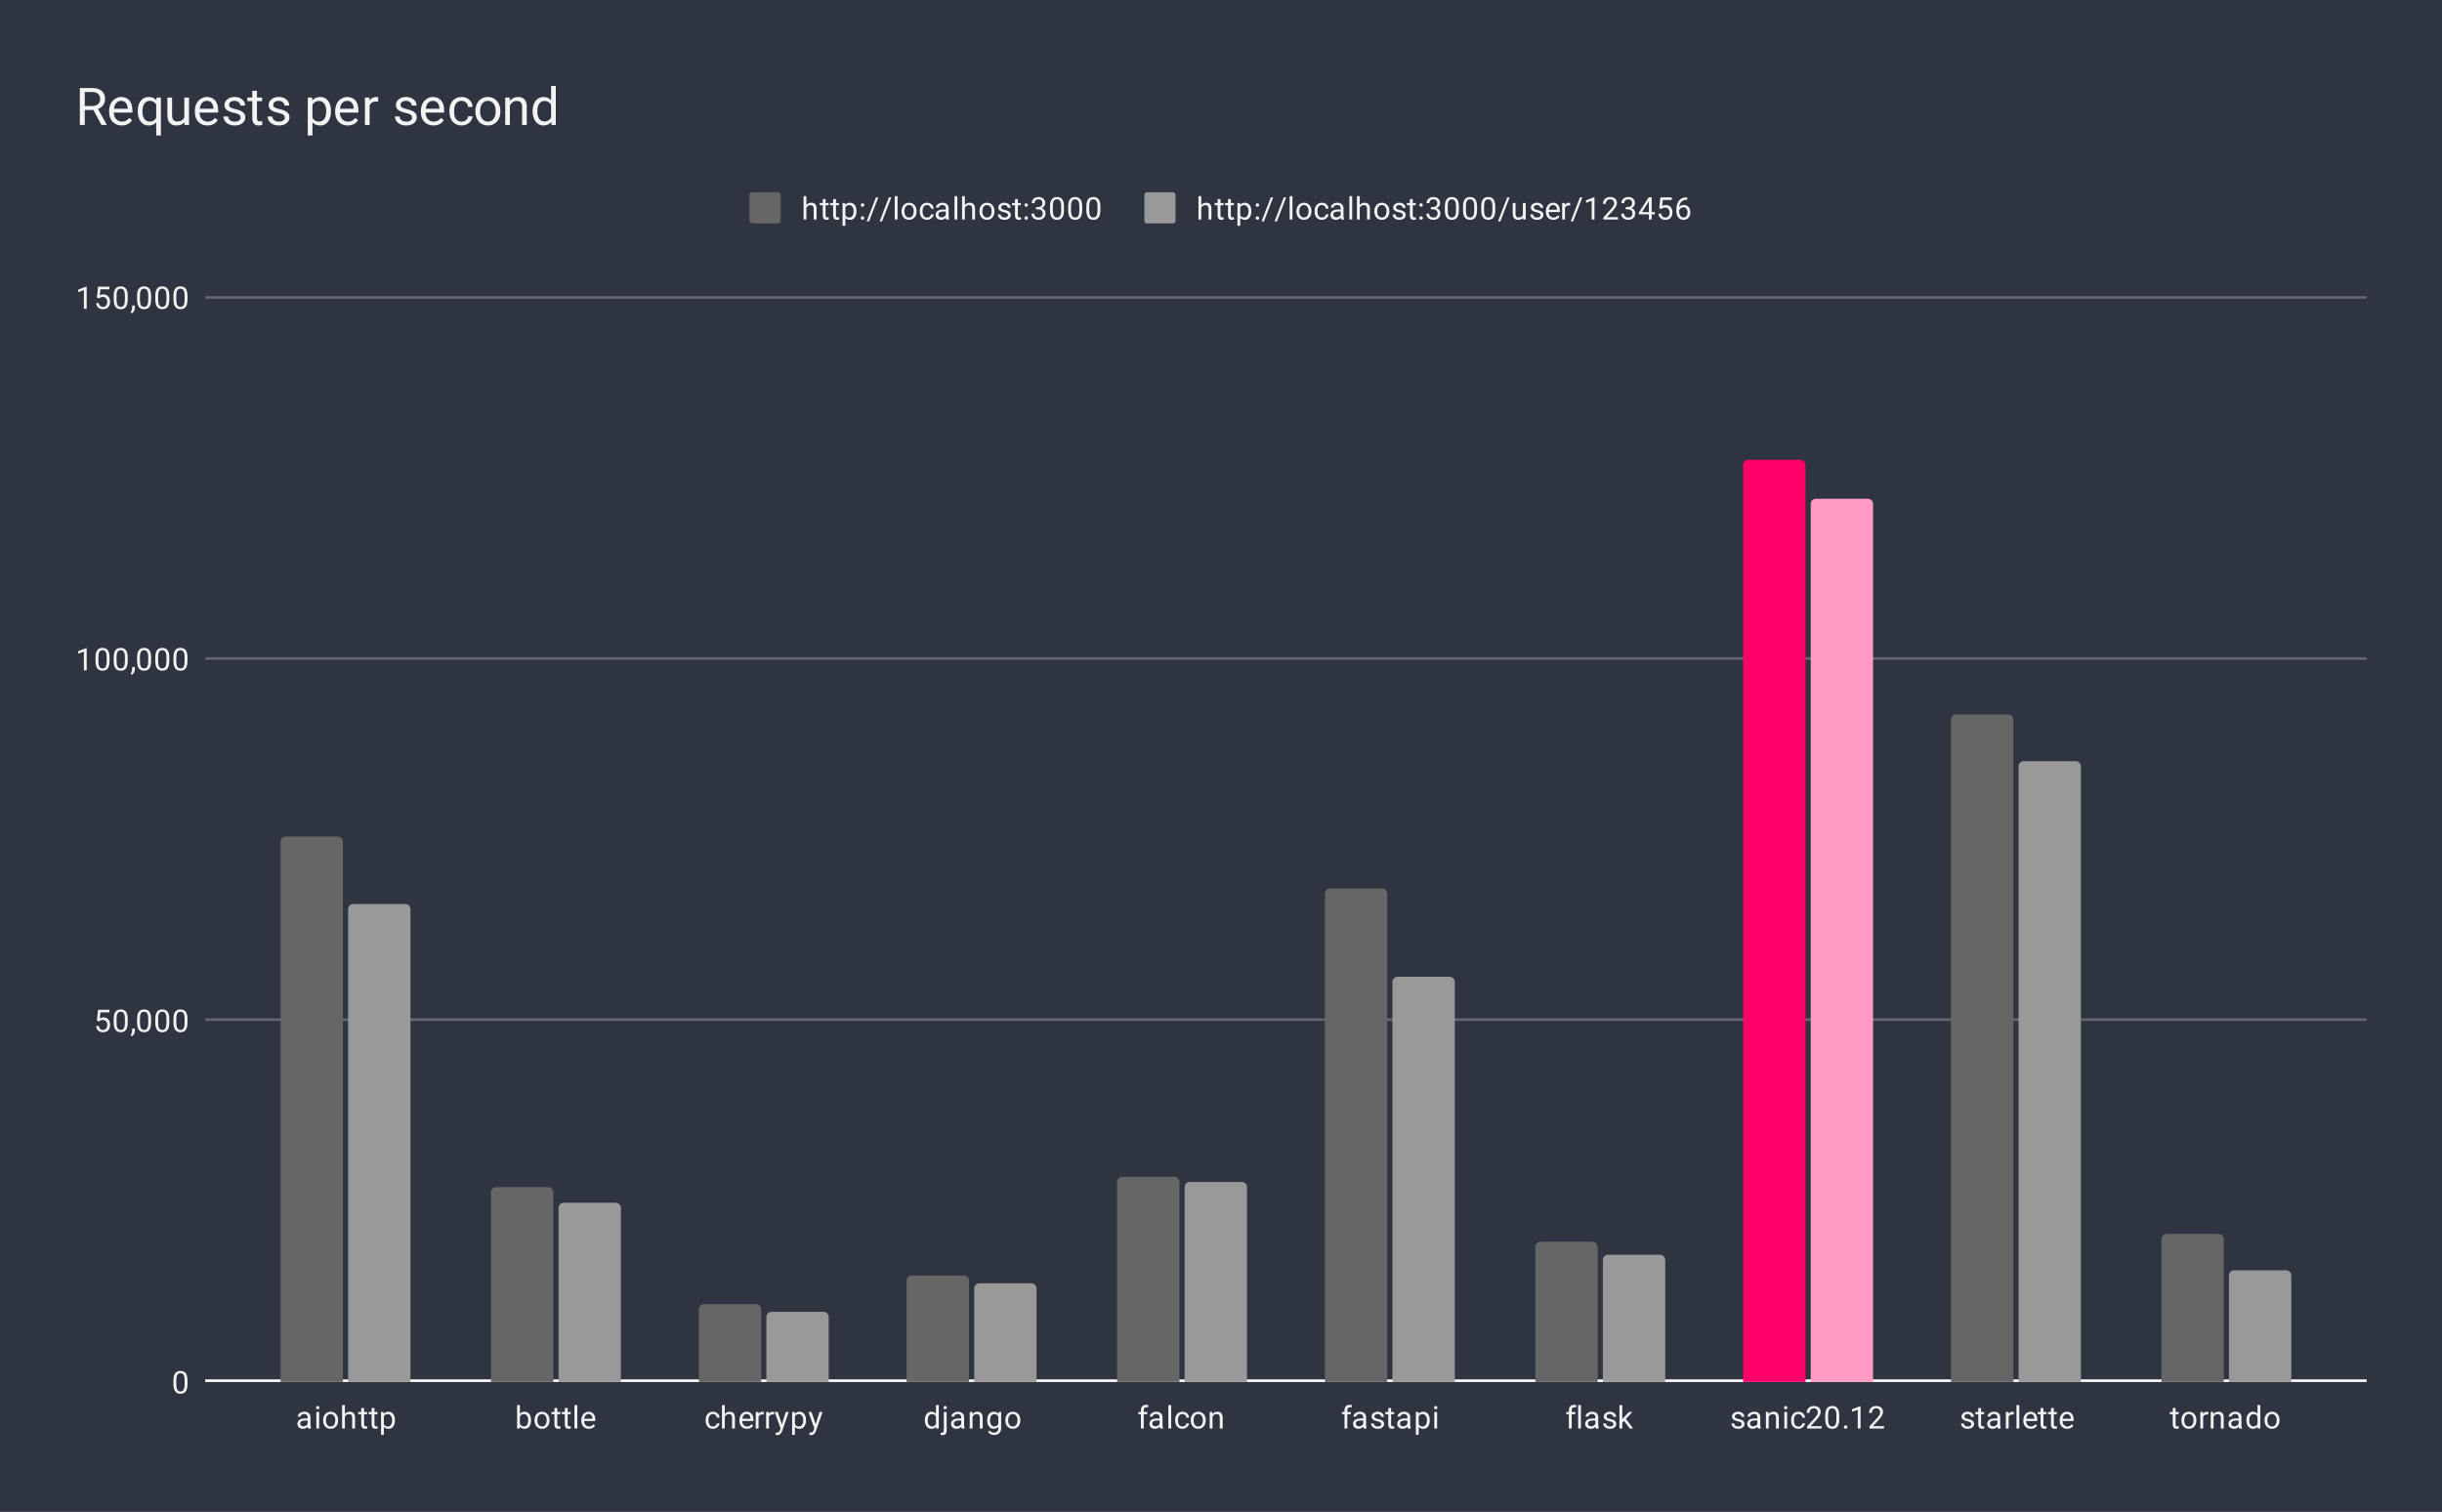 <svg version="1.1" viewBox="0.0 0.0 940.0 582.0" fill="none" stroke="none" stroke-linecap="square" stroke-miterlimit="10" width="940" height="582" xmlns:xlink="http://www.w3.org/1999/xlink" xmlns="http://www.w3.org/2000/svg"><path fill="#2e3440" d="M0 0L940.0 0L940.0 582.0L0 582.0L0 0Z" fill-rule="nonzero"/><path stroke="#ffffff" stroke-width="1.0" stroke-linecap="butt" d="M79.5 531.5L910.5 531.5" fill-rule="nonzero"/><path stroke="#626770" stroke-width="1.0" stroke-linecap="butt" d="M79.5 392.5L910.5 392.5" fill-rule="nonzero"/><path stroke="#626770" stroke-width="1.0" stroke-linecap="butt" d="M79.5 253.5L910.5 253.5" fill-rule="nonzero"/><path stroke="#626770" stroke-width="1.0" stroke-linecap="butt" d="M79.5 114.5L910.5 114.5" fill-rule="nonzero"/><clipPath id="id_0"><path d="M79.1 114.4L910.9 114.4L910.9 531.9L79.1 531.9L79.1 114.4Z" clip-rule="nonzero"/></clipPath><path stroke="#000000" stroke-width="2.0" stroke-linecap="butt" stroke-opacity="0.0" clip-path="url(#id_0)" d="M132.0 532.0L108.0 532.0L108.0 324.0C108.0 322.895 108.895 322.0 110.0 322.0L130.0 322.0C131.105 322.0 132.0 322.895 132.0 324.0Z" fill-rule="nonzero"/><path fill="#666666" clip-path="url(#id_0)" d="M132.0 532.0L108.0 532.0L108.0 324.0C108.0 322.895 108.895 322.0 110.0 322.0L130.0 322.0C131.105 322.0 132.0 322.895 132.0 324.0Z" fill-rule="nonzero"/><path stroke="#000000" stroke-width="2.0" stroke-linecap="butt" stroke-opacity="0.0" clip-path="url(#id_0)" d="M213.0 532.0L189.0 532.0L189.0 459.0C189.0 457.895 189.895 457.0 191.0 457.0L211.0 457.0C212.105 457.0 213.0 457.895 213.0 459.0Z" fill-rule="nonzero"/><path fill="#666666" clip-path="url(#id_0)" d="M213.0 532.0L189.0 532.0L189.0 459.0C189.0 457.895 189.895 457.0 191.0 457.0L211.0 457.0C212.105 457.0 213.0 457.895 213.0 459.0Z" fill-rule="nonzero"/><path stroke="#000000" stroke-width="2.0" stroke-linecap="butt" stroke-opacity="0.0" clip-path="url(#id_0)" d="M293.0 532.0L269.0 532.0L269.0 504.0C269.0 502.895 269.895 502.0 271.0 502.0L291.0 502.0C292.105 502.0 293.0 502.895 293.0 504.0Z" fill-rule="nonzero"/><path fill="#666666" clip-path="url(#id_0)" d="M293.0 532.0L269.0 532.0L269.0 504.0C269.0 502.895 269.895 502.0 271.0 502.0L291.0 502.0C292.105 502.0 293.0 502.895 293.0 504.0Z" fill-rule="nonzero"/><path stroke="#000000" stroke-width="2.0" stroke-linecap="butt" stroke-opacity="0.0" clip-path="url(#id_0)" d="M373.0 532.0L349.0 532.0L349.0 493.0C349.0 491.895 349.895 491.0 351.0 491.0L371.0 491.0C372.105 491.0 373.0 491.895 373.0 493.0Z" fill-rule="nonzero"/><path fill="#666666" clip-path="url(#id_0)" d="M373.0 532.0L349.0 532.0L349.0 493.0C349.0 491.895 349.895 491.0 351.0 491.0L371.0 491.0C372.105 491.0 373.0 491.895 373.0 493.0Z" fill-rule="nonzero"/><path stroke="#000000" stroke-width="2.0" stroke-linecap="butt" stroke-opacity="0.0" clip-path="url(#id_0)" d="M454.0 532.0L430.0 532.0L430.0 455.0C430.0 453.895 430.895 453.0 432.0 453.0L452.0 453.0C453.105 453.0 454.0 453.895 454.0 455.0Z" fill-rule="nonzero"/><path fill="#666666" clip-path="url(#id_0)" d="M454.0 532.0L430.0 532.0L430.0 455.0C430.0 453.895 430.895 453.0 432.0 453.0L452.0 453.0C453.105 453.0 454.0 453.895 454.0 455.0Z" fill-rule="nonzero"/><path stroke="#000000" stroke-width="2.0" stroke-linecap="butt" stroke-opacity="0.0" clip-path="url(#id_0)" d="M534.0 532.0L510.0 532.0L510.0 344.0C510.0 342.895 510.895 342.0 512.0 342.0L532.0 342.0C533.105 342.0 534.0 342.895 534.0 344.0Z" fill-rule="nonzero"/><path fill="#666666" clip-path="url(#id_0)" d="M534.0 532.0L510.0 532.0L510.0 344.0C510.0 342.895 510.895 342.0 512.0 342.0L532.0 342.0C533.105 342.0 534.0 342.895 534.0 344.0Z" fill-rule="nonzero"/><path stroke="#000000" stroke-width="2.0" stroke-linecap="butt" stroke-opacity="0.0" clip-path="url(#id_0)" d="M615.0 532.0L591.0 532.0L591.0 480.0C591.0 478.895 591.895 478.0 593.0 478.0L613.0 478.0C614.105 478.0 615.0 478.895 615.0 480.0Z" fill-rule="nonzero"/><path fill="#666666" clip-path="url(#id_0)" d="M615.0 532.0L591.0 532.0L591.0 480.0C591.0 478.895 591.895 478.0 593.0 478.0L613.0 478.0C614.105 478.0 615.0 478.895 615.0 480.0Z" fill-rule="nonzero"/><path stroke="#000000" stroke-width="2.0" stroke-linecap="butt" stroke-opacity="0.0" clip-path="url(#id_0)" d="M695.0 532.0L671.0 532.0L671.0 179.0C671.0 177.895 671.895 177.0 673.0 177.0L693.0 177.0C694.105 177.0 695.0 177.895 695.0 179.0Z" fill-rule="nonzero"/><path fill="#ff0068" clip-path="url(#id_0)" d="M695.0 532.0L671.0 532.0L671.0 179.0C671.0 177.895 671.895 177.0 673.0 177.0L693.0 177.0C694.105 177.0 695.0 177.895 695.0 179.0Z" fill-rule="nonzero"/><path stroke="#000000" stroke-width="2.0" stroke-linecap="butt" stroke-opacity="0.0" clip-path="url(#id_0)" d="M775.0 532.0L751.0 532.0L751.0 277.0C751.0 275.895 751.895 275.0 753.0 275.0L773.0 275.0C774.105 275.0 775.0 275.895 775.0 277.0Z" fill-rule="nonzero"/><path fill="#666666" clip-path="url(#id_0)" d="M775.0 532.0L751.0 532.0L751.0 277.0C751.0 275.895 751.895 275.0 753.0 275.0L773.0 275.0C774.105 275.0 775.0 275.895 775.0 277.0Z" fill-rule="nonzero"/><path stroke="#000000" stroke-width="2.0" stroke-linecap="butt" stroke-opacity="0.0" clip-path="url(#id_0)" d="M856.0 532.0L832.0 532.0L832.0 477.0C832.0 475.895 832.895 475.0 834.0 475.0L854.0 475.0C855.105 475.0 856.0 475.895 856.0 477.0Z" fill-rule="nonzero"/><path fill="#666666" clip-path="url(#id_0)" d="M856.0 532.0L832.0 532.0L832.0 477.0C832.0 475.895 832.895 475.0 834.0 475.0L854.0 475.0C855.105 475.0 856.0 475.895 856.0 477.0Z" fill-rule="nonzero"/><path stroke="#000000" stroke-width="2.0" stroke-linecap="butt" stroke-opacity="0.0" clip-path="url(#id_0)" d="M158.0 532.0L134.0 532.0L134.0 350.0C134.0 348.895 134.895 348.0 136.0 348.0L156.0 348.0C157.105 348.0 158.0 348.895 158.0 350.0Z" fill-rule="nonzero"/><path fill="#999999" clip-path="url(#id_0)" d="M158.0 532.0L134.0 532.0L134.0 350.0C134.0 348.895 134.895 348.0 136.0 348.0L156.0 348.0C157.105 348.0 158.0 348.895 158.0 350.0Z" fill-rule="nonzero"/><path stroke="#000000" stroke-width="2.0" stroke-linecap="butt" stroke-opacity="0.0" clip-path="url(#id_0)" d="M239.0 532.0L215.0 532.0L215.0 465.0C215.0 463.895 215.895 463.0 217.0 463.0L237.0 463.0C238.105 463.0 239.0 463.895 239.0 465.0Z" fill-rule="nonzero"/><path fill="#999999" clip-path="url(#id_0)" d="M239.0 532.0L215.0 532.0L215.0 465.0C215.0 463.895 215.895 463.0 217.0 463.0L237.0 463.0C238.105 463.0 239.0 463.895 239.0 465.0Z" fill-rule="nonzero"/><path stroke="#000000" stroke-width="2.0" stroke-linecap="butt" stroke-opacity="0.0" clip-path="url(#id_0)" d="M319.0 532.0L295.0 532.0L295.0 507.0C295.0 505.895 295.895 505.0 297.0 505.0L317.0 505.0C318.105 505.0 319.0 505.895 319.0 507.0Z" fill-rule="nonzero"/><path fill="#999999" clip-path="url(#id_0)" d="M319.0 532.0L295.0 532.0L295.0 507.0C295.0 505.895 295.895 505.0 297.0 505.0L317.0 505.0C318.105 505.0 319.0 505.895 319.0 507.0Z" fill-rule="nonzero"/><path stroke="#000000" stroke-width="2.0" stroke-linecap="butt" stroke-opacity="0.0" clip-path="url(#id_0)" d="M399.0 532.0L375.0 532.0L375.0 496.0C375.0 494.895 375.895 494.0 377.0 494.0L397.0 494.0C398.105 494.0 399.0 494.895 399.0 496.0Z" fill-rule="nonzero"/><path fill="#999999" clip-path="url(#id_0)" d="M399.0 532.0L375.0 532.0L375.0 496.0C375.0 494.895 375.895 494.0 377.0 494.0L397.0 494.0C398.105 494.0 399.0 494.895 399.0 496.0Z" fill-rule="nonzero"/><path stroke="#000000" stroke-width="2.0" stroke-linecap="butt" stroke-opacity="0.0" clip-path="url(#id_0)" d="M480.0 532.0L456.0 532.0L456.0 457.0C456.0 455.895 456.895 455.0 458.0 455.0L478.0 455.0C479.105 455.0 480.0 455.895 480.0 457.0Z" fill-rule="nonzero"/><path fill="#999999" clip-path="url(#id_0)" d="M480.0 532.0L456.0 532.0L456.0 457.0C456.0 455.895 456.895 455.0 458.0 455.0L478.0 455.0C479.105 455.0 480.0 455.895 480.0 457.0Z" fill-rule="nonzero"/><path stroke="#000000" stroke-width="2.0" stroke-linecap="butt" stroke-opacity="0.0" clip-path="url(#id_0)" d="M560.0 532.0L536.0 532.0L536.0 378.0C536.0 376.895 536.895 376.0 538.0 376.0L558.0 376.0C559.105 376.0 560.0 376.895 560.0 378.0Z" fill-rule="nonzero"/><path fill="#999999" clip-path="url(#id_0)" d="M560.0 532.0L536.0 532.0L536.0 378.0C536.0 376.895 536.895 376.0 538.0 376.0L558.0 376.0C559.105 376.0 560.0 376.895 560.0 378.0Z" fill-rule="nonzero"/><path stroke="#000000" stroke-width="2.0" stroke-linecap="butt" stroke-opacity="0.0" clip-path="url(#id_0)" d="M641.0 532.0L617.0 532.0L617.0 485.0C617.0 483.895 617.895 483.0 619.0 483.0L639.0 483.0C640.105 483.0 641.0 483.895 641.0 485.0Z" fill-rule="nonzero"/><path fill="#999999" clip-path="url(#id_0)" d="M641.0 532.0L617.0 532.0L617.0 485.0C617.0 483.895 617.895 483.0 619.0 483.0L639.0 483.0C640.105 483.0 641.0 483.895 641.0 485.0Z" fill-rule="nonzero"/><path stroke="#000000" stroke-width="2.0" stroke-linecap="butt" stroke-opacity="0.0" clip-path="url(#id_0)" d="M721.0 532.0L697.0 532.0L697.0 194.0C697.0 192.895 697.895 192.0 699.0 192.0L719.0 192.0C720.105 192.0 721.0 192.895 721.0 194.0Z" fill-rule="nonzero"/><path fill="#ff9ac3" clip-path="url(#id_0)" d="M721.0 532.0L697.0 532.0L697.0 194.0C697.0 192.895 697.895 192.0 699.0 192.0L719.0 192.0C720.105 192.0 721.0 192.895 721.0 194.0Z" fill-rule="nonzero"/><path stroke="#000000" stroke-width="2.0" stroke-linecap="butt" stroke-opacity="0.0" clip-path="url(#id_0)" d="M801.0 532.0L777.0 532.0L777.0 295.0C777.0 293.895 777.895 293.0 779.0 293.0L799.0 293.0C800.105 293.0 801.0 293.895 801.0 295.0Z" fill-rule="nonzero"/><path fill="#999999" clip-path="url(#id_0)" d="M801.0 532.0L777.0 532.0L777.0 295.0C777.0 293.895 777.895 293.0 779.0 293.0L799.0 293.0C800.105 293.0 801.0 293.895 801.0 295.0Z" fill-rule="nonzero"/><path stroke="#000000" stroke-width="2.0" stroke-linecap="butt" stroke-opacity="0.0" clip-path="url(#id_0)" d="M882.0 532.0L858.0 532.0L858.0 491.0C858.0 489.895 858.895 489.0 860.0 489.0L880.0 489.0C881.105 489.0 882.0 489.895 882.0 491.0Z" fill-rule="nonzero"/><path fill="#999999" clip-path="url(#id_0)" d="M882.0 532.0L858.0 532.0L858.0 491.0C858.0 489.895 858.895 489.0 860.0 489.0L880.0 489.0C881.105 489.0 882.0 489.895 882.0 491.0Z" fill-rule="nonzero"/><path fill="#f3f3f3" d="M72.162 532.759Q72.162 534.666 71.506 535.603Q70.866 536.525 69.475 536.525Q68.116 536.525 67.459 535.619Q66.803 534.712 66.772 532.9L66.772 531.462Q66.772 529.572 67.412 528.666Q68.069 527.744 69.459 527.744Q70.834 527.744 71.491 528.634Q72.147 529.509 72.162 531.353L72.162 532.759ZM71.069 531.275Q71.069 529.9 70.678 529.275Q70.303 528.634 69.459 528.634Q68.631 528.634 68.241 529.275Q67.866 529.9 67.866 531.197L67.866 532.931Q67.866 534.306 68.256 534.978Q68.662 535.634 69.475 535.634Q70.272 535.634 70.662 535.009Q71.053 534.384 71.069 533.056L71.069 531.275Z" fill-rule="nonzero"/><path fill="#f3f3f3" d="M37.303 392.952L37.741 388.702L42.116 388.702L42.116 389.702L38.663 389.702L38.397 392.03Q39.038 391.655 39.834 391.655Q40.991 391.655 41.678 392.436Q42.366 393.202 42.366 394.515Q42.366 395.827 41.647 396.593Q40.944 397.358 39.663 397.358Q38.538 397.358 37.819 396.733Q37.1 396.093 37.006 394.983L38.022 394.983Q38.131 395.718 38.553 396.093Q38.975 396.468 39.663 396.468Q40.413 396.468 40.85 395.952Q41.288 395.436 41.288 394.53Q41.288 393.671 40.819 393.155Q40.35 392.64 39.569 392.64Q38.866 392.64 38.459 392.936L38.178 393.171L37.303 392.952ZM49.163 393.593Q49.163 395.499 48.506 396.436Q47.866 397.358 46.475 397.358Q45.116 397.358 44.459 396.452Q43.803 395.546 43.772 393.733L43.772 392.296Q43.772 390.405 44.413 389.499Q45.069 388.577 46.459 388.577Q47.834 388.577 48.491 389.468Q49.147 390.343 49.163 392.186L49.163 393.593ZM48.069 392.108Q48.069 390.733 47.678 390.108Q47.303 389.468 46.459 389.468Q45.631 389.468 45.241 390.108Q44.866 390.733 44.866 392.03L44.866 393.765Q44.866 395.14 45.256 395.811Q45.663 396.468 46.475 396.468Q47.272 396.468 47.663 395.843Q48.053 395.218 48.069 393.89L48.069 392.108ZM50.881 398.936L50.272 398.515Q50.819 397.749 50.85 396.921L50.85 395.952L51.913 395.952L51.913 396.796Q51.913 397.39 51.616 397.983Q51.319 398.577 50.881 398.936ZM58.163 393.593Q58.163 395.499 57.506 396.436Q56.866 397.358 55.475 397.358Q54.116 397.358 53.459 396.452Q52.803 395.546 52.772 393.733L52.772 392.296Q52.772 390.405 53.413 389.499Q54.069 388.577 55.459 388.577Q56.834 388.577 57.491 389.468Q58.147 390.343 58.163 392.186L58.163 393.593ZM57.069 392.108Q57.069 390.733 56.678 390.108Q56.303 389.468 55.459 389.468Q54.631 389.468 54.241 390.108Q53.866 390.733 53.866 392.03L53.866 393.765Q53.866 395.14 54.256 395.811Q54.663 396.468 55.475 396.468Q56.272 396.468 56.663 395.843Q57.053 395.218 57.069 393.89L57.069 392.108ZM65.162 393.593Q65.162 395.499 64.506 396.436Q63.866 397.358 62.475 397.358Q61.116 397.358 60.459 396.452Q59.803 395.546 59.772 393.733L59.772 392.296Q59.772 390.405 60.413 389.499Q61.069 388.577 62.459 388.577Q63.834 388.577 64.491 389.468Q65.147 390.343 65.162 392.186L65.162 393.593ZM64.069 392.108Q64.069 390.733 63.678 390.108Q63.303 389.468 62.459 389.468Q61.631 389.468 61.241 390.108Q60.866 390.733 60.866 392.03L60.866 393.765Q60.866 395.14 61.256 395.811Q61.663 396.468 62.475 396.468Q63.272 396.468 63.663 395.843Q64.053 395.218 64.069 393.89L64.069 392.108ZM72.162 393.593Q72.162 395.499 71.506 396.436Q70.866 397.358 69.475 397.358Q68.116 397.358 67.459 396.452Q66.803 395.546 66.772 393.733L66.772 392.296Q66.772 390.405 67.412 389.499Q68.069 388.577 69.459 388.577Q70.834 388.577 71.491 389.468Q72.147 390.343 72.162 392.186L72.162 393.593ZM71.069 392.108Q71.069 390.733 70.678 390.108Q70.303 389.468 69.459 389.468Q68.631 389.468 68.241 390.108Q67.866 390.733 67.866 392.03L67.866 393.765Q67.866 395.14 68.256 395.811Q68.662 396.468 69.475 396.468Q70.272 396.468 70.662 395.843Q71.053 395.218 71.069 393.89L71.069 392.108Z" fill-rule="nonzero"/><path fill="#f3f3f3" d="M33.366 258.067L32.288 258.067L32.288 250.848L30.1 251.645L30.1 250.66L33.209 249.489L33.366 249.489L33.366 258.067ZM42.163 254.426Q42.163 256.332 41.506 257.27Q40.866 258.192 39.475 258.192Q38.116 258.192 37.459 257.285Q36.803 256.379 36.772 254.567L36.772 253.129Q36.772 251.239 37.413 250.332Q38.069 249.41 39.459 249.41Q40.834 249.41 41.491 250.301Q42.147 251.176 42.163 253.02L42.163 254.426ZM41.069 252.942Q41.069 251.567 40.678 250.942Q40.303 250.301 39.459 250.301Q38.631 250.301 38.241 250.942Q37.866 251.567 37.866 252.864L37.866 254.598Q37.866 255.973 38.256 256.645Q38.663 257.301 39.475 257.301Q40.272 257.301 40.663 256.676Q41.053 256.051 41.069 254.723L41.069 252.942ZM49.163 254.426Q49.163 256.332 48.506 257.27Q47.866 258.192 46.475 258.192Q45.116 258.192 44.459 257.285Q43.803 256.379 43.772 254.567L43.772 253.129Q43.772 251.239 44.413 250.332Q45.069 249.41 46.459 249.41Q47.834 249.41 48.491 250.301Q49.147 251.176 49.163 253.02L49.163 254.426ZM48.069 252.942Q48.069 251.567 47.678 250.942Q47.303 250.301 46.459 250.301Q45.631 250.301 45.241 250.942Q44.866 251.567 44.866 252.864L44.866 254.598Q44.866 255.973 45.256 256.645Q45.663 257.301 46.475 257.301Q47.272 257.301 47.663 256.676Q48.053 256.051 48.069 254.723L48.069 252.942ZM50.881 259.77L50.272 259.348Q50.819 258.582 50.85 257.754L50.85 256.785L51.913 256.785L51.913 257.629Q51.913 258.223 51.616 258.817Q51.319 259.41 50.881 259.77ZM58.163 254.426Q58.163 256.332 57.506 257.27Q56.866 258.192 55.475 258.192Q54.116 258.192 53.459 257.285Q52.803 256.379 52.772 254.567L52.772 253.129Q52.772 251.239 53.413 250.332Q54.069 249.41 55.459 249.41Q56.834 249.41 57.491 250.301Q58.147 251.176 58.163 253.02L58.163 254.426ZM57.069 252.942Q57.069 251.567 56.678 250.942Q56.303 250.301 55.459 250.301Q54.631 250.301 54.241 250.942Q53.866 251.567 53.866 252.864L53.866 254.598Q53.866 255.973 54.256 256.645Q54.663 257.301 55.475 257.301Q56.272 257.301 56.663 256.676Q57.053 256.051 57.069 254.723L57.069 252.942ZM65.162 254.426Q65.162 256.332 64.506 257.27Q63.866 258.192 62.475 258.192Q61.116 258.192 60.459 257.285Q59.803 256.379 59.772 254.567L59.772 253.129Q59.772 251.239 60.413 250.332Q61.069 249.41 62.459 249.41Q63.834 249.41 64.491 250.301Q65.147 251.176 65.162 253.02L65.162 254.426ZM64.069 252.942Q64.069 251.567 63.678 250.942Q63.303 250.301 62.459 250.301Q61.631 250.301 61.241 250.942Q60.866 251.567 60.866 252.864L60.866 254.598Q60.866 255.973 61.256 256.645Q61.663 257.301 62.475 257.301Q63.272 257.301 63.663 256.676Q64.053 256.051 64.069 254.723L64.069 252.942ZM72.162 254.426Q72.162 256.332 71.506 257.27Q70.866 258.192 69.475 258.192Q68.116 258.192 67.459 257.285Q66.803 256.379 66.772 254.567L66.772 253.129Q66.772 251.239 67.412 250.332Q68.069 249.41 69.459 249.41Q70.834 249.41 71.491 250.301Q72.147 251.176 72.162 253.02L72.162 254.426ZM71.069 252.942Q71.069 251.567 70.678 250.942Q70.303 250.301 69.459 250.301Q68.631 250.301 68.241 250.942Q67.866 251.567 67.866 252.864L67.866 254.598Q67.866 255.973 68.256 256.645Q68.662 257.301 69.475 257.301Q70.272 257.301 70.662 256.676Q71.053 256.051 71.069 254.723L71.069 252.942Z" fill-rule="nonzero"/><path fill="#f3f3f3" d="M33.366 118.9L32.288 118.9L32.288 111.681L30.1 112.478L30.1 111.494L33.209 110.322L33.366 110.322L33.366 118.9ZM37.303 114.619L37.741 110.369L42.116 110.369L42.116 111.369L38.663 111.369L38.397 113.697Q39.038 113.322 39.834 113.322Q40.991 113.322 41.678 114.103Q42.366 114.869 42.366 116.181Q42.366 117.494 41.647 118.259Q40.944 119.025 39.663 119.025Q38.538 119.025 37.819 118.4Q37.1 117.759 37.006 116.65L38.022 116.65Q38.131 117.384 38.553 117.759Q38.975 118.134 39.663 118.134Q40.413 118.134 40.85 117.619Q41.288 117.103 41.288 116.197Q41.288 115.338 40.819 114.822Q40.35 114.306 39.569 114.306Q38.866 114.306 38.459 114.603L38.178 114.838L37.303 114.619ZM49.163 115.259Q49.163 117.166 48.506 118.103Q47.866 119.025 46.475 119.025Q45.116 119.025 44.459 118.119Q43.803 117.213 43.772 115.4L43.772 113.963Q43.772 112.072 44.413 111.166Q45.069 110.244 46.459 110.244Q47.834 110.244 48.491 111.134Q49.147 112.009 49.163 113.853L49.163 115.259ZM48.069 113.775Q48.069 112.4 47.678 111.775Q47.303 111.134 46.459 111.134Q45.631 111.134 45.241 111.775Q44.866 112.4 44.866 113.697L44.866 115.431Q44.866 116.806 45.256 117.478Q45.663 118.134 46.475 118.134Q47.272 118.134 47.663 117.509Q48.053 116.884 48.069 115.556L48.069 113.775ZM50.881 120.603L50.272 120.181Q50.819 119.416 50.85 118.588L50.85 117.619L51.913 117.619L51.913 118.463Q51.913 119.056 51.616 119.65Q51.319 120.244 50.881 120.603ZM58.163 115.259Q58.163 117.166 57.506 118.103Q56.866 119.025 55.475 119.025Q54.116 119.025 53.459 118.119Q52.803 117.213 52.772 115.4L52.772 113.963Q52.772 112.072 53.413 111.166Q54.069 110.244 55.459 110.244Q56.834 110.244 57.491 111.134Q58.147 112.009 58.163 113.853L58.163 115.259ZM57.069 113.775Q57.069 112.4 56.678 111.775Q56.303 111.134 55.459 111.134Q54.631 111.134 54.241 111.775Q53.866 112.4 53.866 113.697L53.866 115.431Q53.866 116.806 54.256 117.478Q54.663 118.134 55.475 118.134Q56.272 118.134 56.663 117.509Q57.053 116.884 57.069 115.556L57.069 113.775ZM65.162 115.259Q65.162 117.166 64.506 118.103Q63.866 119.025 62.475 119.025Q61.116 119.025 60.459 118.119Q59.803 117.213 59.772 115.4L59.772 113.963Q59.772 112.072 60.413 111.166Q61.069 110.244 62.459 110.244Q63.834 110.244 64.491 111.134Q65.147 112.009 65.162 113.853L65.162 115.259ZM64.069 113.775Q64.069 112.4 63.678 111.775Q63.303 111.134 62.459 111.134Q61.631 111.134 61.241 111.775Q60.866 112.4 60.866 113.697L60.866 115.431Q60.866 116.806 61.256 117.478Q61.663 118.134 62.475 118.134Q63.272 118.134 63.663 117.509Q64.053 116.884 64.069 115.556L64.069 113.775ZM72.162 115.259Q72.162 117.166 71.506 118.103Q70.866 119.025 69.475 119.025Q68.116 119.025 67.459 118.119Q66.803 117.213 66.772 115.4L66.772 113.963Q66.772 112.072 67.412 111.166Q68.069 110.244 69.459 110.244Q70.834 110.244 71.491 111.134Q72.147 112.009 72.162 113.853L72.162 115.259ZM71.069 113.775Q71.069 112.4 70.678 111.775Q70.303 111.134 69.459 111.134Q68.631 111.134 68.241 111.775Q67.866 112.4 67.866 113.697L67.866 115.431Q67.866 116.806 68.256 117.478Q68.662 118.134 69.475 118.134Q70.272 118.134 70.662 117.509Q71.053 116.884 71.069 115.556L71.069 113.775Z" fill-rule="nonzero"/><path fill="#f3f3f3" d="M118.582 549.9Q118.488 549.712 118.426 549.228Q117.676 550.025 116.629 550.025Q115.692 550.025 115.082 549.494Q114.488 548.962 114.488 548.134Q114.488 547.15 115.238 546.603Q115.988 546.056 117.363 546.056L118.41 546.056L118.41 545.556Q118.41 544.994 118.067 544.666Q117.738 544.322 117.067 544.322Q116.488 544.322 116.098 544.619Q115.707 544.9 115.707 545.322L114.613 545.322Q114.613 544.837 114.942 544.4Q115.285 543.962 115.863 543.712Q116.442 543.447 117.129 543.447Q118.238 543.447 118.848 543.994Q119.473 544.541 119.504 545.494L119.504 548.416Q119.504 549.291 119.723 549.806L119.723 549.9L118.582 549.9ZM116.785 549.072Q117.301 549.072 117.754 548.806Q118.207 548.541 118.41 548.119L118.41 546.822L117.567 546.822Q115.567 546.822 115.567 547.994Q115.567 548.494 115.91 548.791Q116.254 549.072 116.785 549.072ZM122.848 549.9L121.77 549.9L121.77 543.556L122.848 543.556L122.848 549.9ZM121.676 541.884Q121.676 541.619 121.832 541.431Q122.004 541.244 122.317 541.244Q122.629 541.244 122.785 541.431Q122.957 541.619 122.957 541.884Q122.957 542.134 122.785 542.322Q122.629 542.494 122.317 542.494Q122.004 542.494 121.832 542.322Q121.676 542.134 121.676 541.884ZM124.379 546.666Q124.379 545.744 124.738 544.994Q125.113 544.244 125.77 543.853Q126.426 543.447 127.254 543.447Q128.551 543.447 129.348 544.337Q130.16 545.228 130.16 546.728L130.16 546.806Q130.16 547.728 129.801 548.462Q129.442 549.197 128.785 549.619Q128.129 550.025 127.27 550.025Q125.988 550.025 125.176 549.134Q124.379 548.228 124.379 546.744L124.379 546.666ZM125.473 546.806Q125.473 547.853 125.957 548.494Q126.457 549.134 127.27 549.134Q128.098 549.134 128.582 548.494Q129.067 547.837 129.067 546.666Q129.067 545.634 128.567 544.994Q128.082 544.337 127.254 544.337Q126.457 544.337 125.957 544.978Q125.473 545.603 125.473 546.806ZM132.754 544.322Q133.473 543.447 134.629 543.447Q136.645 543.447 136.66 545.712L136.66 549.9L135.567 549.9L135.567 545.697Q135.567 545.025 135.254 544.697Q134.957 544.369 134.301 544.369Q133.77 544.369 133.363 544.65Q132.973 544.931 132.754 545.384L132.754 549.9L131.676 549.9L131.676 540.9L132.754 540.9L132.754 544.322ZM140.145 542.025L140.145 543.556L141.317 543.556L141.317 544.4L140.145 544.4L140.145 548.322Q140.145 548.712 140.301 548.9Q140.457 549.087 140.832 549.087Q141.02 549.087 141.348 549.025L141.348 549.9Q140.926 550.025 140.52 550.025Q139.801 550.025 139.426 549.587Q139.051 549.134 139.051 548.322L139.051 544.4L137.895 544.4L137.895 543.556L139.051 543.556L139.051 542.025L140.145 542.025ZM144.145 542.025L144.145 543.556L145.317 543.556L145.317 544.4L144.145 544.4L144.145 548.322Q144.145 548.712 144.301 548.9Q144.457 549.087 144.832 549.087Q145.02 549.087 145.348 549.025L145.348 549.9Q144.926 550.025 144.52 550.025Q143.801 550.025 143.426 549.587Q143.051 549.134 143.051 548.322L143.051 544.4L141.895 544.4L141.895 543.556L143.051 543.556L143.051 542.025L144.145 542.025ZM152.02 546.806Q152.02 548.244 151.363 549.134Q150.707 550.025 149.567 550.025Q148.41 550.025 147.754 549.291L147.754 552.337L146.676 552.337L146.676 543.556L147.66 543.556L147.707 544.259Q148.379 543.447 149.551 543.447Q150.692 543.447 151.348 544.306Q152.02 545.166 152.02 546.697L152.02 546.806ZM150.942 546.681Q150.942 545.603 150.473 544.994Q150.02 544.369 149.223 544.369Q148.238 544.369 147.754 545.228L147.754 548.259Q148.238 549.134 149.238 549.134Q150.02 549.134 150.473 548.525Q150.942 547.9 150.942 546.681Z" fill-rule="nonzero"/><path fill="#f3f3f3" d="M204.402 546.806Q204.402 548.259 203.731 549.15Q203.074 550.025 201.949 550.025Q200.746 550.025 200.09 549.166L200.027 549.9L199.043 549.9L199.043 540.9L200.121 540.9L200.121 544.259Q200.777 543.447 201.934 543.447Q203.09 543.447 203.746 544.322Q204.402 545.181 204.402 546.712L204.402 546.806ZM203.324 546.681Q203.324 545.572 202.887 544.978Q202.465 544.369 201.668 544.369Q200.59 544.369 200.121 545.353L200.121 548.103Q200.621 549.103 201.668 549.103Q202.449 549.103 202.887 548.494Q203.324 547.884 203.324 546.681ZM205.746 546.666Q205.746 545.744 206.106 544.994Q206.481 544.244 207.137 543.853Q207.793 543.447 208.621 543.447Q209.918 543.447 210.715 544.337Q211.527 545.228 211.527 546.728L211.527 546.806Q211.527 547.728 211.168 548.462Q210.809 549.197 210.152 549.619Q209.496 550.025 208.637 550.025Q207.356 550.025 206.543 549.134Q205.746 548.228 205.746 546.744L205.746 546.666ZM206.84 546.806Q206.84 547.853 207.324 548.494Q207.824 549.134 208.637 549.134Q209.465 549.134 209.949 548.494Q210.434 547.837 210.434 546.666Q210.434 545.634 209.934 544.994Q209.449 544.337 208.621 544.337Q207.824 544.337 207.324 544.978Q206.84 545.603 206.84 546.806ZM214.512 542.025L214.512 543.556L215.684 543.556L215.684 544.4L214.512 544.4L214.512 548.322Q214.512 548.712 214.668 548.9Q214.824 549.087 215.199 549.087Q215.387 549.087 215.715 549.025L215.715 549.9Q215.293 550.025 214.887 550.025Q214.168 550.025 213.793 549.587Q213.418 549.134 213.418 548.322L213.418 544.4L212.262 544.4L212.262 543.556L213.418 543.556L213.418 542.025L214.512 542.025ZM218.512 542.025L218.512 543.556L219.684 543.556L219.684 544.4L218.512 544.4L218.512 548.322Q218.512 548.712 218.668 548.9Q218.824 549.087 219.199 549.087Q219.387 549.087 219.715 549.025L219.715 549.9Q219.293 550.025 218.887 550.025Q218.168 550.025 217.793 549.587Q217.418 549.134 217.418 548.322L217.418 544.4L216.262 544.4L216.262 543.556L217.418 543.556L217.418 542.025L218.512 542.025ZM222.215 549.9L221.137 549.9L221.137 540.9L222.215 540.9L222.215 549.9ZM226.668 550.025Q225.371 550.025 224.559 549.181Q223.762 548.322 223.762 546.9L223.762 546.712Q223.762 545.759 224.121 545.025Q224.481 544.275 225.121 543.869Q225.777 543.447 226.527 543.447Q227.762 543.447 228.449 544.259Q229.137 545.072 229.137 546.587L229.137 547.041L224.84 547.041Q224.871 547.978 225.387 548.556Q225.918 549.134 226.731 549.134Q227.293 549.134 227.684 548.9Q228.09 548.666 228.402 548.275L229.059 548.791Q228.262 550.025 226.668 550.025ZM226.527 544.337Q225.871 544.337 225.418 544.822Q224.981 545.291 224.887 546.15L228.059 546.15L228.059 546.072Q228.012 545.244 227.606 544.791Q227.215 544.337 226.527 544.337Z" fill-rule="nonzero"/><path fill="#f3f3f3" d="M274.442 549.134Q275.02 549.134 275.457 548.791Q275.895 548.431 275.942 547.9L276.973 547.9Q276.942 548.447 276.582 548.947Q276.238 549.431 275.66 549.728Q275.098 550.025 274.442 550.025Q273.145 550.025 272.379 549.166Q271.629 548.291 271.629 546.791L271.629 546.603Q271.629 545.681 271.957 544.962Q272.301 544.244 272.926 543.853Q273.567 543.447 274.442 543.447Q275.504 543.447 276.207 544.087Q276.926 544.712 276.973 545.744L275.942 545.744Q275.895 545.119 275.473 544.728Q275.051 544.337 274.442 544.337Q273.613 544.337 273.16 544.931Q272.707 545.525 272.707 546.65L272.707 546.853Q272.707 547.947 273.16 548.541Q273.613 549.134 274.442 549.134ZM278.988 544.322Q279.707 543.447 280.863 543.447Q282.879 543.447 282.895 545.712L282.895 549.9L281.801 549.9L281.801 545.697Q281.801 545.025 281.488 544.697Q281.192 544.369 280.535 544.369Q280.004 544.369 279.598 544.65Q279.207 544.931 278.988 545.384L278.988 549.9L277.91 549.9L277.91 540.9L278.988 540.9L278.988 544.322ZM287.535 550.025Q286.238 550.025 285.426 549.181Q284.629 548.322 284.629 546.9L284.629 546.712Q284.629 545.759 284.988 545.025Q285.348 544.275 285.988 543.869Q286.645 543.447 287.395 543.447Q288.629 543.447 289.317 544.259Q290.004 545.072 290.004 546.587L290.004 547.041L285.707 547.041Q285.738 547.978 286.254 548.556Q286.785 549.134 287.598 549.134Q288.16 549.134 288.551 548.9Q288.957 548.666 289.27 548.275L289.926 548.791Q289.129 550.025 287.535 550.025ZM287.395 544.337Q286.738 544.337 286.285 544.822Q285.848 545.291 285.754 546.15L288.926 546.15L288.926 546.072Q288.879 545.244 288.473 544.791Q288.082 544.337 287.395 544.337ZM293.973 544.525Q293.723 544.494 293.442 544.494Q292.363 544.494 291.988 545.4L291.988 549.9L290.91 549.9L290.91 543.556L291.957 543.556L291.973 544.291Q292.504 543.447 293.488 543.447Q293.801 543.447 293.973 543.525L293.973 544.525ZM297.973 544.525Q297.723 544.494 297.442 544.494Q296.363 544.494 295.988 545.4L295.988 549.9L294.91 549.9L294.91 543.556L295.957 543.556L295.973 544.291Q296.504 543.447 297.488 543.447Q297.801 543.447 297.973 543.525L297.973 544.525ZM300.973 548.306L302.457 543.556L303.613 543.556L301.067 550.884Q300.473 552.462 299.192 552.462L298.973 552.447L298.582 552.369L298.582 551.494L298.863 551.509Q299.426 551.509 299.723 551.291Q300.035 551.072 300.238 550.478L300.473 549.822L298.207 543.556L299.395 543.556L300.973 548.306ZM310.254 546.806Q310.254 548.244 309.598 549.134Q308.942 550.025 307.801 550.025Q306.645 550.025 305.988 549.291L305.988 552.337L304.91 552.337L304.91 543.556L305.895 543.556L305.942 544.259Q306.613 543.447 307.785 543.447Q308.926 543.447 309.582 544.306Q310.254 545.166 310.254 546.697L310.254 546.806ZM309.176 546.681Q309.176 545.603 308.707 544.994Q308.254 544.369 307.457 544.369Q306.473 544.369 305.988 545.228L305.988 548.259Q306.473 549.134 307.473 549.134Q308.254 549.134 308.707 548.525Q309.176 547.9 309.176 546.681ZM313.973 548.306L315.457 543.556L316.613 543.556L314.067 550.884Q313.473 552.462 312.192 552.462L311.973 552.447L311.582 552.369L311.582 551.494L311.863 551.509Q312.426 551.509 312.723 551.291Q313.035 551.072 313.238 550.478L313.473 549.822L311.207 543.556L312.395 543.556L313.973 548.306Z" fill-rule="nonzero"/><path fill="#f3f3f3" d="M356.012 546.681Q356.012 545.212 356.699 544.337Q357.387 543.447 358.512 543.447Q359.621 543.447 360.277 544.197L360.277 540.9L361.356 540.9L361.356 549.9L360.356 549.9L360.309 549.212Q359.652 550.025 358.496 550.025Q357.402 550.025 356.699 549.119Q356.012 548.212 356.012 546.759L356.012 546.681ZM357.09 546.806Q357.09 547.884 357.527 548.494Q357.981 549.103 358.762 549.103Q359.793 549.103 360.277 548.166L360.277 545.259Q359.793 544.369 358.777 544.369Q357.981 544.369 357.527 544.978Q357.09 545.587 357.09 546.806ZM364.387 543.556L364.387 550.634Q364.387 552.462 362.731 552.462Q362.371 552.462 362.074 552.353L362.074 551.494Q362.262 551.541 362.559 551.541Q362.918 551.541 363.106 551.337Q363.309 551.15 363.309 550.65L363.309 543.556L364.387 543.556ZM363.199 541.884Q363.199 541.619 363.356 541.431Q363.512 541.244 363.824 541.244Q364.137 541.244 364.293 541.431Q364.465 541.619 364.465 541.884Q364.465 542.134 364.293 542.322Q364.137 542.494 363.824 542.494Q363.512 542.494 363.356 542.322Q363.199 542.134 363.199 541.884ZM370.184 549.9Q370.09 549.712 370.027 549.228Q369.277 550.025 368.231 550.025Q367.293 550.025 366.684 549.494Q366.09 548.962 366.09 548.134Q366.09 547.15 366.84 546.603Q367.59 546.056 368.965 546.056L370.012 546.056L370.012 545.556Q370.012 544.994 369.668 544.666Q369.34 544.322 368.668 544.322Q368.09 544.322 367.699 544.619Q367.309 544.9 367.309 545.322L366.215 545.322Q366.215 544.837 366.543 544.4Q366.887 543.962 367.465 543.712Q368.043 543.447 368.731 543.447Q369.84 543.447 370.449 543.994Q371.074 544.541 371.106 545.494L371.106 548.416Q371.106 549.291 371.324 549.806L371.324 549.9L370.184 549.9ZM368.387 549.072Q368.902 549.072 369.356 548.806Q369.809 548.541 370.012 548.119L370.012 546.822L369.168 546.822Q367.168 546.822 367.168 547.994Q367.168 548.494 367.512 548.791Q367.856 549.072 368.387 549.072ZM374.293 543.556L374.324 544.353Q375.059 543.447 376.231 543.447Q378.246 543.447 378.262 545.712L378.262 549.9L377.168 549.9L377.168 545.697Q377.168 545.025 376.856 544.697Q376.559 544.369 375.902 544.369Q375.371 544.369 374.965 544.65Q374.574 544.931 374.356 545.384L374.356 549.9L373.277 549.9L373.277 543.556L374.293 543.556ZM380.012 546.681Q380.012 545.197 380.699 544.322Q381.387 543.447 382.512 543.447Q383.668 543.447 384.324 544.259L384.371 543.556L385.371 543.556L385.371 549.744Q385.371 550.978 384.637 551.681Q383.902 552.4 382.684 552.4Q381.996 552.4 381.34 552.103Q380.684 551.806 380.34 551.306L380.902 550.65Q381.59 551.509 382.606 551.509Q383.387 551.509 383.824 551.056Q384.277 550.619 384.277 549.806L384.277 549.259Q383.621 550.025 382.496 550.025Q381.387 550.025 380.699 549.134Q380.012 548.228 380.012 546.681ZM381.106 546.806Q381.106 547.869 381.543 548.494Q381.981 549.103 382.777 549.103Q383.793 549.103 384.277 548.166L384.277 545.275Q383.777 544.369 382.777 544.369Q381.996 544.369 381.543 544.978Q381.106 545.587 381.106 546.806ZM386.981 546.666Q386.981 545.744 387.34 544.994Q387.715 544.244 388.371 543.853Q389.027 543.447 389.856 543.447Q391.152 543.447 391.949 544.337Q392.762 545.228 392.762 546.728L392.762 546.806Q392.762 547.728 392.402 548.462Q392.043 549.197 391.387 549.619Q390.731 550.025 389.871 550.025Q388.59 550.025 387.777 549.134Q386.981 548.228 386.981 546.744L386.981 546.666ZM388.074 546.806Q388.074 547.853 388.559 548.494Q389.059 549.134 389.871 549.134Q390.699 549.134 391.184 548.494Q391.668 547.837 391.668 546.666Q391.668 545.634 391.168 544.994Q390.684 544.337 389.856 544.337Q389.059 544.337 388.559 544.978Q388.074 545.603 388.074 546.806Z" fill-rule="nonzero"/><path fill="#f3f3f3" d="M439.176 549.9L439.176 544.4L438.176 544.4L438.176 543.556L439.176 543.556L439.176 542.916Q439.176 541.884 439.707 541.337Q440.254 540.775 441.254 540.775Q441.629 540.775 442.004 540.869L441.941 541.759Q441.66 541.697 441.363 541.697Q440.832 541.697 440.535 542.009Q440.254 542.322 440.254 542.884L440.254 543.556L441.613 543.556L441.613 544.4L440.254 544.4L440.254 549.9L439.176 549.9ZM446.551 549.9Q446.457 549.712 446.395 549.228Q445.645 550.025 444.598 550.025Q443.66 550.025 443.051 549.494Q442.457 548.962 442.457 548.134Q442.457 547.15 443.207 546.603Q443.957 546.056 445.332 546.056L446.379 546.056L446.379 545.556Q446.379 544.994 446.035 544.666Q445.707 544.322 445.035 544.322Q444.457 544.322 444.066 544.619Q443.676 544.9 443.676 545.322L442.582 545.322Q442.582 544.837 442.91 544.4Q443.254 543.962 443.832 543.712Q444.41 543.447 445.098 543.447Q446.207 543.447 446.816 543.994Q447.441 544.541 447.473 545.494L447.473 548.416Q447.473 549.291 447.691 549.806L447.691 549.9L446.551 549.9ZM444.754 549.072Q445.27 549.072 445.723 548.806Q446.176 548.541 446.379 548.119L446.379 546.822L445.535 546.822Q443.535 546.822 443.535 547.994Q443.535 548.494 443.879 548.791Q444.223 549.072 444.754 549.072ZM450.816 549.9L449.738 549.9L449.738 540.9L450.816 540.9L450.816 549.9ZM455.176 549.134Q455.754 549.134 456.191 548.791Q456.629 548.431 456.676 547.9L457.707 547.9Q457.676 548.447 457.316 548.947Q456.973 549.431 456.395 549.728Q455.832 550.025 455.176 550.025Q453.879 550.025 453.113 549.166Q452.363 548.291 452.363 546.791L452.363 546.603Q452.363 545.681 452.691 544.962Q453.035 544.244 453.66 543.853Q454.301 543.447 455.176 543.447Q456.238 543.447 456.941 544.087Q457.66 544.712 457.707 545.744L456.676 545.744Q456.629 545.119 456.207 544.728Q455.785 544.337 455.176 544.337Q454.348 544.337 453.895 544.931Q453.441 545.525 453.441 546.65L453.441 546.853Q453.441 547.947 453.895 548.541Q454.348 549.134 455.176 549.134ZM458.348 546.666Q458.348 545.744 458.707 544.994Q459.082 544.244 459.738 543.853Q460.395 543.447 461.223 543.447Q462.52 543.447 463.316 544.337Q464.129 545.228 464.129 546.728L464.129 546.806Q464.129 547.728 463.77 548.462Q463.41 549.197 462.754 549.619Q462.098 550.025 461.238 550.025Q459.957 550.025 459.145 549.134Q458.348 548.228 458.348 546.744L458.348 546.666ZM459.441 546.806Q459.441 547.853 459.926 548.494Q460.426 549.134 461.238 549.134Q462.066 549.134 462.551 548.494Q463.035 547.837 463.035 546.666Q463.035 545.634 462.535 544.994Q462.051 544.337 461.223 544.337Q460.426 544.337 459.926 544.978Q459.441 545.603 459.441 546.806ZM466.66 543.556L466.691 544.353Q467.426 543.447 468.598 543.447Q470.613 543.447 470.629 545.712L470.629 549.9L469.535 549.9L469.535 545.697Q469.535 545.025 469.223 544.697Q468.926 544.369 468.27 544.369Q467.738 544.369 467.332 544.65Q466.941 544.931 466.723 545.384L466.723 549.9L465.645 549.9L465.645 543.556L466.66 543.556Z" fill-rule="nonzero"/><path fill="#f3f3f3" d="M517.543 549.9L517.543 544.4L516.543 544.4L516.543 543.556L517.543 543.556L517.543 542.916Q517.543 541.884 518.074 541.337Q518.621 540.775 519.621 540.775Q519.996 540.775 520.371 540.869L520.309 541.759Q520.027 541.697 519.73 541.697Q519.199 541.697 518.902 542.009Q518.621 542.322 518.621 542.884L518.621 543.556L519.98 543.556L519.98 544.4L518.621 544.4L518.621 549.9L517.543 549.9ZM524.918 549.9Q524.824 549.712 524.762 549.228Q524.012 550.025 522.965 550.025Q522.027 550.025 521.418 549.494Q520.824 548.962 520.824 548.134Q520.824 547.15 521.574 546.603Q522.324 546.056 523.699 546.056L524.746 546.056L524.746 545.556Q524.746 544.994 524.402 544.666Q524.074 544.322 523.402 544.322Q522.824 544.322 522.434 544.619Q522.043 544.9 522.043 545.322L520.949 545.322Q520.949 544.837 521.277 544.4Q521.621 543.962 522.199 543.712Q522.777 543.447 523.465 543.447Q524.574 543.447 525.184 543.994Q525.809 544.541 525.84 545.494L525.84 548.416Q525.84 549.291 526.059 549.806L526.059 549.9L524.918 549.9ZM523.121 549.072Q523.637 549.072 524.09 548.806Q524.543 548.541 524.746 548.119L524.746 546.822L523.902 546.822Q521.902 546.822 521.902 547.994Q521.902 548.494 522.246 548.791Q522.59 549.072 523.121 549.072ZM531.699 548.212Q531.699 547.775 531.355 547.541Q531.027 547.291 530.199 547.119Q529.387 546.947 528.902 546.697Q528.418 546.447 528.184 546.119Q527.965 545.775 527.965 545.306Q527.965 544.525 528.621 543.994Q529.277 543.447 530.309 543.447Q531.387 543.447 532.043 544.009Q532.715 544.556 532.715 545.416L531.637 545.416Q531.637 544.978 531.246 544.666Q530.871 544.337 530.309 544.337Q529.715 544.337 529.371 544.603Q529.043 544.853 529.043 545.259Q529.043 545.65 529.355 545.853Q529.668 546.056 530.48 546.244Q531.293 546.416 531.793 546.666Q532.293 546.916 532.527 547.275Q532.777 547.634 532.777 548.134Q532.777 548.994 532.09 549.509Q531.418 550.025 530.34 550.025Q529.574 550.025 528.98 549.759Q528.402 549.478 528.074 548.994Q527.746 548.509 527.746 547.947L528.824 547.947Q528.855 548.494 529.262 548.822Q529.668 549.134 530.34 549.134Q530.949 549.134 531.324 548.884Q531.699 548.634 531.699 548.212ZM535.48 542.025L535.48 543.556L536.652 543.556L536.652 544.4L535.48 544.4L535.48 548.322Q535.48 548.712 535.637 548.9Q535.793 549.087 536.168 549.087Q536.355 549.087 536.684 549.025L536.684 549.9Q536.262 550.025 535.855 550.025Q535.137 550.025 534.762 549.587Q534.387 549.134 534.387 548.322L534.387 544.4L533.23 544.4L533.23 543.556L534.387 543.556L534.387 542.025L535.48 542.025ZM541.918 549.9Q541.824 549.712 541.762 549.228Q541.012 550.025 539.965 550.025Q539.027 550.025 538.418 549.494Q537.824 548.962 537.824 548.134Q537.824 547.15 538.574 546.603Q539.324 546.056 540.699 546.056L541.746 546.056L541.746 545.556Q541.746 544.994 541.402 544.666Q541.074 544.322 540.402 544.322Q539.824 544.322 539.434 544.619Q539.043 544.9 539.043 545.322L537.949 545.322Q537.949 544.837 538.277 544.4Q538.621 543.962 539.199 543.712Q539.777 543.447 540.465 543.447Q541.574 543.447 542.184 543.994Q542.809 544.541 542.84 545.494L542.84 548.416Q542.84 549.291 543.059 549.806L543.059 549.9L541.918 549.9ZM540.121 549.072Q540.637 549.072 541.09 548.806Q541.543 548.541 541.746 548.119L541.746 546.822L540.902 546.822Q538.902 546.822 538.902 547.994Q538.902 548.494 539.246 548.791Q539.59 549.072 540.121 549.072ZM550.355 546.806Q550.355 548.244 549.699 549.134Q549.043 550.025 547.902 550.025Q546.746 550.025 546.09 549.291L546.09 552.337L545.012 552.337L545.012 543.556L545.996 543.556L546.043 544.259Q546.715 543.447 547.887 543.447Q549.027 543.447 549.684 544.306Q550.355 545.166 550.355 546.697L550.355 546.806ZM549.277 546.681Q549.277 545.603 548.809 544.994Q548.355 544.369 547.559 544.369Q546.574 544.369 546.09 545.228L546.09 548.259Q546.574 549.134 547.574 549.134Q548.355 549.134 548.809 548.525Q549.277 547.9 549.277 546.681ZM553.184 549.9L552.105 549.9L552.105 543.556L553.184 543.556L553.184 549.9ZM552.012 541.884Q552.012 541.619 552.168 541.431Q552.34 541.244 552.652 541.244Q552.965 541.244 553.121 541.431Q553.293 541.619 553.293 541.884Q553.293 542.134 553.121 542.322Q552.965 542.494 552.652 542.494Q552.34 542.494 552.168 542.322Q552.012 542.134 552.012 541.884Z" fill-rule="nonzero"/><path fill="#f3f3f3" d="M603.91 549.9L603.91 544.4L602.91 544.4L602.91 543.556L603.91 543.556L603.91 542.916Q603.91 541.884 604.441 541.337Q604.988 540.775 605.988 540.775Q606.363 540.775 606.738 540.869L606.676 541.759Q606.394 541.697 606.098 541.697Q605.566 541.697 605.269 542.009Q604.988 542.322 604.988 542.884L604.988 543.556L606.348 543.556L606.348 544.4L604.988 544.4L604.988 549.9L603.91 549.9ZM608.551 549.9L607.473 549.9L607.473 540.9L608.551 540.9L608.551 549.9ZM614.285 549.9Q614.191 549.712 614.129 549.228Q613.379 550.025 612.332 550.025Q611.394 550.025 610.785 549.494Q610.191 548.962 610.191 548.134Q610.191 547.15 610.941 546.603Q611.691 546.056 613.066 546.056L614.113 546.056L614.113 545.556Q614.113 544.994 613.769 544.666Q613.441 544.322 612.769 544.322Q612.191 544.322 611.801 544.619Q611.41 544.9 611.41 545.322L610.316 545.322Q610.316 544.837 610.644 544.4Q610.988 543.962 611.566 543.712Q612.144 543.447 612.832 543.447Q613.941 543.447 614.551 543.994Q615.176 544.541 615.207 545.494L615.207 548.416Q615.207 549.291 615.426 549.806L615.426 549.9L614.285 549.9ZM612.488 549.072Q613.004 549.072 613.457 548.806Q613.91 548.541 614.113 548.119L614.113 546.822L613.269 546.822Q611.269 546.822 611.269 547.994Q611.269 548.494 611.613 548.791Q611.957 549.072 612.488 549.072ZM621.066 548.212Q621.066 547.775 620.723 547.541Q620.394 547.291 619.566 547.119Q618.754 546.947 618.269 546.697Q617.785 546.447 617.551 546.119Q617.332 545.775 617.332 545.306Q617.332 544.525 617.988 543.994Q618.644 543.447 619.676 543.447Q620.754 543.447 621.41 544.009Q622.082 544.556 622.082 545.416L621.004 545.416Q621.004 544.978 620.613 544.666Q620.238 544.337 619.676 544.337Q619.082 544.337 618.738 544.603Q618.41 544.853 618.41 545.259Q618.41 545.65 618.723 545.853Q619.035 546.056 619.848 546.244Q620.66 546.416 621.16 546.666Q621.66 546.916 621.894 547.275Q622.144 547.634 622.144 548.134Q622.144 548.994 621.457 549.509Q620.785 550.025 619.707 550.025Q618.941 550.025 618.348 549.759Q617.769 549.478 617.441 548.994Q617.113 548.509 617.113 547.947L618.191 547.947Q618.223 548.494 618.629 548.822Q619.035 549.134 619.707 549.134Q620.316 549.134 620.691 548.884Q621.066 548.634 621.066 548.212ZM625.144 546.962L624.457 547.666L624.457 549.9L623.379 549.9L623.379 540.9L624.457 540.9L624.457 546.337L625.035 545.65L627.019 543.556L628.332 543.556L625.863 546.212L628.629 549.9L627.348 549.9L625.144 546.962Z" fill-rule="nonzero"/><path fill="#f3f3f3" d="M670.433 548.212Q670.433 547.775 670.09 547.541Q669.762 547.291 668.933 547.119Q668.121 546.947 667.637 546.697Q667.152 546.447 666.918 546.119Q666.699 545.775 666.699 545.306Q666.699 544.525 667.355 543.994Q668.012 543.447 669.043 543.447Q670.121 543.447 670.777 544.009Q671.449 544.556 671.449 545.416L670.371 545.416Q670.371 544.978 669.98 544.666Q669.605 544.337 669.043 544.337Q668.449 544.337 668.105 544.603Q667.777 544.853 667.777 545.259Q667.777 545.65 668.09 545.853Q668.402 546.056 669.215 546.244Q670.027 546.416 670.527 546.666Q671.027 546.916 671.262 547.275Q671.512 547.634 671.512 548.134Q671.512 548.994 670.824 549.509Q670.152 550.025 669.074 550.025Q668.308 550.025 667.715 549.759Q667.137 549.478 666.808 548.994Q666.48 548.509 666.48 547.947L667.558 547.947Q667.59 548.494 667.996 548.822Q668.402 549.134 669.074 549.134Q669.683 549.134 670.058 548.884Q670.433 548.634 670.433 548.212ZM676.652 549.9Q676.558 549.712 676.496 549.228Q675.746 550.025 674.699 550.025Q673.762 550.025 673.152 549.494Q672.558 548.962 672.558 548.134Q672.558 547.15 673.308 546.603Q674.058 546.056 675.433 546.056L676.48 546.056L676.48 545.556Q676.48 544.994 676.137 544.666Q675.808 544.322 675.137 544.322Q674.558 544.322 674.168 544.619Q673.777 544.9 673.777 545.322L672.683 545.322Q672.683 544.837 673.012 544.4Q673.355 543.962 673.933 543.712Q674.512 543.447 675.199 543.447Q676.308 543.447 676.918 543.994Q677.543 544.541 677.574 545.494L677.574 548.416Q677.574 549.291 677.793 549.806L677.793 549.9L676.652 549.9ZM674.855 549.072Q675.371 549.072 675.824 548.806Q676.277 548.541 676.48 548.119L676.48 546.822L675.637 546.822Q673.637 546.822 673.637 547.994Q673.637 548.494 673.98 548.791Q674.324 549.072 674.855 549.072ZM680.762 543.556L680.793 544.353Q681.527 543.447 682.699 543.447Q684.715 543.447 684.73 545.712L684.73 549.9L683.637 549.9L683.637 545.697Q683.637 545.025 683.324 544.697Q683.027 544.369 682.371 544.369Q681.84 544.369 681.433 544.65Q681.043 544.931 680.824 545.384L680.824 549.9L679.746 549.9L679.746 543.556L680.762 543.556ZM687.918 549.9L686.84 549.9L686.84 543.556L687.918 543.556L687.918 549.9ZM686.746 541.884Q686.746 541.619 686.902 541.431Q687.074 541.244 687.387 541.244Q687.699 541.244 687.855 541.431Q688.027 541.619 688.027 541.884Q688.027 542.134 687.855 542.322Q687.699 542.494 687.387 542.494Q687.074 542.494 686.902 542.322Q686.746 542.134 686.746 541.884ZM692.277 549.134Q692.855 549.134 693.293 548.791Q693.73 548.431 693.777 547.9L694.808 547.9Q694.777 548.447 694.418 548.947Q694.074 549.431 693.496 549.728Q692.933 550.025 692.277 550.025Q690.98 550.025 690.215 549.166Q689.465 548.291 689.465 546.791L689.465 546.603Q689.465 545.681 689.793 544.962Q690.137 544.244 690.762 543.853Q691.402 543.447 692.277 543.447Q693.34 543.447 694.043 544.087Q694.762 544.712 694.808 545.744L693.777 545.744Q693.73 545.119 693.308 544.728Q692.887 544.337 692.277 544.337Q691.449 544.337 690.996 544.931Q690.543 545.525 690.543 546.65L690.543 546.853Q690.543 547.947 690.996 548.541Q691.449 549.134 692.277 549.134ZM701.215 549.9L695.621 549.9L695.621 549.119L698.574 545.837Q699.23 545.087 699.48 544.634Q699.73 544.166 699.73 543.666Q699.73 542.994 699.324 542.572Q698.933 542.134 698.246 542.134Q697.449 542.134 696.996 542.603Q696.543 543.056 696.543 543.884L695.465 543.884Q695.465 542.697 696.215 541.978Q696.98 541.244 698.246 541.244Q699.449 541.244 700.137 541.869Q700.824 542.494 700.824 543.541Q700.824 544.791 699.215 546.541L696.933 549.009L701.215 549.009L701.215 549.9ZM707.98 546.259Q707.98 548.166 707.324 549.103Q706.683 550.025 705.293 550.025Q703.933 550.025 703.277 549.119Q702.621 548.212 702.59 546.4L702.59 544.962Q702.59 543.072 703.23 542.166Q703.887 541.244 705.277 541.244Q706.652 541.244 707.308 542.134Q707.965 543.009 707.98 544.853L707.98 546.259ZM706.887 544.775Q706.887 543.4 706.496 542.775Q706.121 542.134 705.277 542.134Q704.449 542.134 704.058 542.775Q703.683 543.4 703.683 544.697L703.683 546.431Q703.683 547.806 704.074 548.478Q704.48 549.134 705.293 549.134Q706.09 549.134 706.48 548.509Q706.871 547.884 706.887 546.556L706.887 544.775ZM709.762 549.337Q709.762 549.056 709.918 548.869Q710.09 548.681 710.418 548.681Q710.762 548.681 710.933 548.869Q711.105 549.056 711.105 549.337Q711.105 549.603 710.933 549.791Q710.762 549.962 710.418 549.962Q710.09 549.962 709.918 549.791Q709.762 549.603 709.762 549.337ZM716.183 549.9L715.105 549.9L715.105 542.681L712.918 543.478L712.918 542.494L716.027 541.322L716.183 541.322L716.183 549.9ZM725.215 549.9L719.621 549.9L719.621 549.119L722.574 545.837Q723.23 545.087 723.48 544.634Q723.73 544.166 723.73 543.666Q723.73 542.994 723.324 542.572Q722.933 542.134 722.246 542.134Q721.449 542.134 720.996 542.603Q720.543 543.056 720.543 543.884L719.465 543.884Q719.465 542.697 720.215 541.978Q720.98 541.244 722.246 541.244Q723.449 541.244 724.137 541.869Q724.824 542.494 724.824 543.541Q724.824 544.791 723.215 546.541L720.933 549.009L725.215 549.009L725.215 549.9Z" fill-rule="nonzero"/><path fill="#f3f3f3" d="M758.801 548.212Q758.801 547.775 758.457 547.541Q758.129 547.291 757.301 547.119Q756.488 546.947 756.004 546.697Q755.519 546.447 755.285 546.119Q755.066 545.775 755.066 545.306Q755.066 544.525 755.723 543.994Q756.379 543.447 757.41 543.447Q758.488 543.447 759.144 544.009Q759.816 544.556 759.816 545.416L758.738 545.416Q758.738 544.978 758.348 544.666Q757.973 544.337 757.41 544.337Q756.816 544.337 756.473 544.603Q756.144 544.853 756.144 545.259Q756.144 545.65 756.457 545.853Q756.769 546.056 757.582 546.244Q758.394 546.416 758.894 546.666Q759.394 546.916 759.629 547.275Q759.879 547.634 759.879 548.134Q759.879 548.994 759.191 549.509Q758.519 550.025 757.441 550.025Q756.676 550.025 756.082 549.759Q755.504 549.478 755.176 548.994Q754.848 548.509 754.848 547.947L755.926 547.947Q755.957 548.494 756.363 548.822Q756.769 549.134 757.441 549.134Q758.051 549.134 758.426 548.884Q758.801 548.634 758.801 548.212ZM762.582 542.025L762.582 543.556L763.754 543.556L763.754 544.4L762.582 544.4L762.582 548.322Q762.582 548.712 762.738 548.9Q762.894 549.087 763.269 549.087Q763.457 549.087 763.785 549.025L763.785 549.9Q763.363 550.025 762.957 550.025Q762.238 550.025 761.863 549.587Q761.488 549.134 761.488 548.322L761.488 544.4L760.332 544.4L760.332 543.556L761.488 543.556L761.488 542.025L762.582 542.025ZM769.019 549.9Q768.926 549.712 768.863 549.228Q768.113 550.025 767.066 550.025Q766.129 550.025 765.519 549.494Q764.926 548.962 764.926 548.134Q764.926 547.15 765.676 546.603Q766.426 546.056 767.801 546.056L768.848 546.056L768.848 545.556Q768.848 544.994 768.504 544.666Q768.176 544.322 767.504 544.322Q766.926 544.322 766.535 544.619Q766.144 544.9 766.144 545.322L765.051 545.322Q765.051 544.837 765.379 544.4Q765.723 543.962 766.301 543.712Q766.879 543.447 767.566 543.447Q768.676 543.447 769.285 543.994Q769.91 544.541 769.941 545.494L769.941 548.416Q769.941 549.291 770.16 549.806L770.16 549.9L769.019 549.9ZM767.223 549.072Q767.738 549.072 768.191 548.806Q768.644 548.541 768.848 548.119L768.848 546.822L768.004 546.822Q766.004 546.822 766.004 547.994Q766.004 548.494 766.348 548.791Q766.691 549.072 767.223 549.072ZM775.176 544.525Q774.926 544.494 774.644 544.494Q773.566 544.494 773.191 545.4L773.191 549.9L772.113 549.9L772.113 543.556L773.16 543.556L773.176 544.291Q773.707 543.447 774.691 543.447Q775.004 543.447 775.176 543.525L775.176 544.525ZM777.285 549.9L776.207 549.9L776.207 540.9L777.285 540.9L777.285 549.9ZM781.738 550.025Q780.441 550.025 779.629 549.181Q778.832 548.322 778.832 546.9L778.832 546.712Q778.832 545.759 779.191 545.025Q779.551 544.275 780.191 543.869Q780.848 543.447 781.598 543.447Q782.832 543.447 783.519 544.259Q784.207 545.072 784.207 546.587L784.207 547.041L779.91 547.041Q779.941 547.978 780.457 548.556Q780.988 549.134 781.801 549.134Q782.363 549.134 782.754 548.9Q783.16 548.666 783.473 548.275L784.129 548.791Q783.332 550.025 781.738 550.025ZM781.598 544.337Q780.941 544.337 780.488 544.822Q780.051 545.291 779.957 546.15L783.129 546.15L783.129 546.072Q783.082 545.244 782.676 544.791Q782.285 544.337 781.598 544.337ZM786.582 542.025L786.582 543.556L787.754 543.556L787.754 544.4L786.582 544.4L786.582 548.322Q786.582 548.712 786.738 548.9Q786.894 549.087 787.269 549.087Q787.457 549.087 787.785 549.025L787.785 549.9Q787.363 550.025 786.957 550.025Q786.238 550.025 785.863 549.587Q785.488 549.134 785.488 548.322L785.488 544.4L784.332 544.4L784.332 543.556L785.488 543.556L785.488 542.025L786.582 542.025ZM790.582 542.025L790.582 543.556L791.754 543.556L791.754 544.4L790.582 544.4L790.582 548.322Q790.582 548.712 790.738 548.9Q790.894 549.087 791.269 549.087Q791.457 549.087 791.785 549.025L791.785 549.9Q791.363 550.025 790.957 550.025Q790.238 550.025 789.863 549.587Q789.488 549.134 789.488 548.322L789.488 544.4L788.332 544.4L788.332 543.556L789.488 543.556L789.488 542.025L790.582 542.025ZM795.738 550.025Q794.441 550.025 793.629 549.181Q792.832 548.322 792.832 546.9L792.832 546.712Q792.832 545.759 793.191 545.025Q793.551 544.275 794.191 543.869Q794.848 543.447 795.598 543.447Q796.832 543.447 797.519 544.259Q798.207 545.072 798.207 546.587L798.207 547.041L793.91 547.041Q793.941 547.978 794.457 548.556Q794.988 549.134 795.801 549.134Q796.363 549.134 796.754 548.9Q797.16 548.666 797.473 548.275L798.129 548.791Q797.332 550.025 795.738 550.025ZM795.598 544.337Q794.941 544.337 794.488 544.822Q794.051 545.291 793.957 546.15L797.129 546.15L797.129 546.072Q797.082 545.244 796.676 544.791Q796.285 544.337 795.598 544.337Z" fill-rule="nonzero"/><path fill="#f3f3f3" d="M837.449 542.025L837.449 543.556L838.621 543.556L838.621 544.4L837.449 544.4L837.449 548.322Q837.449 548.712 837.605 548.9Q837.762 549.087 838.137 549.087Q838.324 549.087 838.652 549.025L838.652 549.9Q838.23 550.025 837.824 550.025Q837.105 550.025 836.73 549.587Q836.355 549.134 836.355 548.322L836.355 544.4L835.199 544.4L835.199 543.556L836.355 543.556L836.355 542.025L837.449 542.025ZM839.683 546.666Q839.683 545.744 840.043 544.994Q840.418 544.244 841.074 543.853Q841.73 543.447 842.558 543.447Q843.855 543.447 844.652 544.337Q845.465 545.228 845.465 546.728L845.465 546.806Q845.465 547.728 845.105 548.462Q844.746 549.197 844.09 549.619Q843.433 550.025 842.574 550.025Q841.293 550.025 840.48 549.134Q839.683 548.228 839.683 546.744L839.683 546.666ZM840.777 546.806Q840.777 547.853 841.262 548.494Q841.762 549.134 842.574 549.134Q843.402 549.134 843.887 548.494Q844.371 547.837 844.371 546.666Q844.371 545.634 843.871 544.994Q843.387 544.337 842.558 544.337Q841.762 544.337 841.262 544.978Q840.777 545.603 840.777 546.806ZM850.043 544.525Q849.793 544.494 849.512 544.494Q848.433 544.494 848.058 545.4L848.058 549.9L846.98 549.9L846.98 543.556L848.027 543.556L848.043 544.291Q848.574 543.447 849.558 543.447Q849.871 543.447 850.043 543.525L850.043 544.525ZM851.996 543.556L852.027 544.353Q852.762 543.447 853.933 543.447Q855.949 543.447 855.965 545.712L855.965 549.9L854.871 549.9L854.871 545.697Q854.871 545.025 854.558 544.697Q854.262 544.369 853.605 544.369Q853.074 544.369 852.668 544.65Q852.277 544.931 852.058 545.384L852.058 549.9L850.98 549.9L850.98 543.556L851.996 543.556ZM861.887 549.9Q861.793 549.712 861.73 549.228Q860.98 550.025 859.933 550.025Q858.996 550.025 858.387 549.494Q857.793 548.962 857.793 548.134Q857.793 547.15 858.543 546.603Q859.293 546.056 860.668 546.056L861.715 546.056L861.715 545.556Q861.715 544.994 861.371 544.666Q861.043 544.322 860.371 544.322Q859.793 544.322 859.402 544.619Q859.012 544.9 859.012 545.322L857.918 545.322Q857.918 544.837 858.246 544.4Q858.59 543.962 859.168 543.712Q859.746 543.447 860.433 543.447Q861.543 543.447 862.152 543.994Q862.777 544.541 862.808 545.494L862.808 548.416Q862.808 549.291 863.027 549.806L863.027 549.9L861.887 549.9ZM860.09 549.072Q860.605 549.072 861.058 548.806Q861.512 548.541 861.715 548.119L861.715 546.822L860.871 546.822Q858.871 546.822 858.871 547.994Q858.871 548.494 859.215 548.791Q859.558 549.072 860.09 549.072ZM864.715 546.681Q864.715 545.212 865.402 544.337Q866.09 543.447 867.215 543.447Q868.324 543.447 868.98 544.197L868.98 540.9L870.058 540.9L870.058 549.9L869.058 549.9L869.012 549.212Q868.355 550.025 867.199 550.025Q866.105 550.025 865.402 549.119Q864.715 548.212 864.715 546.759L864.715 546.681ZM865.793 546.806Q865.793 547.884 866.23 548.494Q866.683 549.103 867.465 549.103Q868.496 549.103 868.98 548.166L868.98 545.259Q868.496 544.369 867.48 544.369Q866.683 544.369 866.23 544.978Q865.793 545.587 865.793 546.806ZM871.683 546.666Q871.683 545.744 872.043 544.994Q872.418 544.244 873.074 543.853Q873.73 543.447 874.558 543.447Q875.855 543.447 876.652 544.337Q877.465 545.228 877.465 546.728L877.465 546.806Q877.465 547.728 877.105 548.462Q876.746 549.197 876.09 549.619Q875.433 550.025 874.574 550.025Q873.293 550.025 872.48 549.134Q871.683 548.228 871.683 546.744L871.683 546.666ZM872.777 546.806Q872.777 547.853 873.262 548.494Q873.762 549.134 874.574 549.134Q875.402 549.134 875.887 548.494Q876.371 547.837 876.371 546.666Q876.371 545.634 875.871 544.994Q875.387 544.337 874.558 544.337Q873.762 544.337 873.262 544.978Q872.777 545.603 872.777 546.806Z" fill-rule="nonzero"/><path fill="#666666" d="M288.5 75.0C288.5 74.448 288.948 74.0 289.5 74.0L299.5 74.0C300.052 74.0 300.5 74.448 300.5 75.0L300.5 85.0C300.5 85.552 300.052 86.0 299.5 86.0L289.5 86.0C288.948 86.0 288.5 85.552 288.5 85.0Z" fill-rule="nonzero"/><path fill="#f3f3f3" d="M310.406 78.922Q311.125 78.047 312.281 78.047Q314.297 78.047 314.312 80.312L314.312 84.5L313.219 84.5L313.219 80.297Q313.219 79.625 312.906 79.297Q312.609 78.969 311.953 78.969Q311.422 78.969 311.016 79.25Q310.625 79.531 310.406 79.984L310.406 84.5L309.328 84.5L309.328 75.5L310.406 75.5L310.406 78.922ZM317.797 76.625L317.797 78.156L318.969 78.156L318.969 79.0L317.797 79.0L317.797 82.922Q317.797 83.312 317.953 83.5Q318.109 83.688 318.484 83.688Q318.672 83.688 319.0 83.625L319.0 84.5Q318.578 84.625 318.172 84.625Q317.453 84.625 317.078 84.188Q316.703 83.734 316.703 82.922L316.703 79.0L315.547 79.0L315.547 78.156L316.703 78.156L316.703 76.625L317.797 76.625ZM321.797 76.625L321.797 78.156L322.969 78.156L322.969 79.0L321.797 79.0L321.797 82.922Q321.797 83.312 321.953 83.5Q322.109 83.688 322.484 83.688Q322.672 83.688 323.0 83.625L323.0 84.5Q322.578 84.625 322.172 84.625Q321.453 84.625 321.078 84.188Q320.703 83.734 320.703 82.922L320.703 79.0L319.547 79.0L319.547 78.156L320.703 78.156L320.703 76.625L321.797 76.625ZM329.672 81.406Q329.672 82.844 329.016 83.734Q328.359 84.625 327.219 84.625Q326.062 84.625 325.406 83.891L325.406 86.938L324.328 86.938L324.328 78.156L325.312 78.156L325.359 78.859Q326.031 78.047 327.203 78.047Q328.344 78.047 329.0 78.906Q329.672 79.766 329.672 81.297L329.672 81.406ZM328.594 81.281Q328.594 80.203 328.125 79.594Q327.672 78.969 326.875 78.969Q325.891 78.969 325.406 79.828L325.406 82.859Q325.891 83.734 326.891 83.734Q327.672 83.734 328.125 83.125Q328.594 82.5 328.594 81.281ZM331.344 83.938Q331.344 83.656 331.5 83.469Q331.672 83.281 332.0 83.281Q332.344 83.281 332.516 83.469Q332.688 83.656 332.688 83.938Q332.688 84.203 332.516 84.391Q332.344 84.562 332.0 84.562Q331.672 84.562 331.5 84.391Q331.344 84.203 331.344 83.938ZM331.344 78.938Q331.344 78.656 331.5 78.469Q331.672 78.281 332.0 78.281Q332.344 78.281 332.516 78.469Q332.688 78.656 332.688 78.938Q332.688 79.203 332.516 79.391Q332.344 79.562 332.0 79.562Q331.672 79.562 331.5 79.391Q331.344 79.203 331.344 78.938ZM334.531 85.234L333.609 85.234L337.172 75.969L338.094 75.969L334.531 85.234ZM339.531 85.234L338.609 85.234L342.172 75.969L343.094 75.969L339.531 85.234ZM345.5 84.5L344.422 84.5L344.422 75.5L345.5 75.5L345.5 84.5ZM347.031 81.266Q347.031 80.344 347.391 79.594Q347.766 78.844 348.422 78.453Q349.078 78.047 349.906 78.047Q351.203 78.047 352.0 78.938Q352.812 79.828 352.812 81.328L352.812 81.406Q352.812 82.328 352.453 83.062Q352.094 83.797 351.438 84.219Q350.781 84.625 349.922 84.625Q348.641 84.625 347.828 83.734Q347.031 82.828 347.031 81.344L347.031 81.266ZM348.125 81.406Q348.125 82.453 348.609 83.094Q349.109 83.734 349.922 83.734Q350.75 83.734 351.234 83.094Q351.719 82.438 351.719 81.266Q351.719 80.234 351.219 79.594Q350.734 78.938 349.906 78.938Q349.109 78.938 348.609 79.578Q348.125 80.203 348.125 81.406ZM356.859 83.734Q357.438 83.734 357.875 83.391Q358.312 83.031 358.359 82.5L359.391 82.5Q359.359 83.047 359.0 83.547Q358.656 84.031 358.078 84.328Q357.516 84.625 356.859 84.625Q355.562 84.625 354.797 83.766Q354.047 82.891 354.047 81.391L354.047 81.203Q354.047 80.281 354.375 79.562Q354.719 78.844 355.344 78.453Q355.984 78.047 356.859 78.047Q357.922 78.047 358.625 78.688Q359.344 79.312 359.391 80.344L358.359 80.344Q358.312 79.719 357.891 79.328Q357.469 78.938 356.859 78.938Q356.031 78.938 355.578 79.531Q355.125 80.125 355.125 81.25L355.125 81.453Q355.125 82.547 355.578 83.141Q356.031 83.734 356.859 83.734ZM364.234 84.5Q364.141 84.312 364.078 83.828Q363.328 84.625 362.281 84.625Q361.344 84.625 360.734 84.094Q360.141 83.562 360.141 82.734Q360.141 81.75 360.891 81.203Q361.641 80.656 363.016 80.656L364.062 80.656L364.062 80.156Q364.062 79.594 363.719 79.266Q363.391 78.922 362.719 78.922Q362.141 78.922 361.75 79.219Q361.359 79.5 361.359 79.922L360.266 79.922Q360.266 79.438 360.594 79.0Q360.938 78.562 361.516 78.312Q362.094 78.047 362.781 78.047Q363.891 78.047 364.5 78.594Q365.125 79.141 365.156 80.094L365.156 83.016Q365.156 83.891 365.375 84.406L365.375 84.5L364.234 84.5ZM362.438 83.672Q362.953 83.672 363.406 83.406Q363.859 83.141 364.062 82.719L364.062 81.422L363.219 81.422Q361.219 81.422 361.219 82.594Q361.219 83.094 361.562 83.391Q361.906 83.672 362.438 83.672ZM368.5 84.5L367.422 84.5L367.422 75.5L368.5 75.5L368.5 84.5ZM371.406 78.922Q372.125 78.047 373.281 78.047Q375.297 78.047 375.312 80.312L375.312 84.5L374.219 84.5L374.219 80.297Q374.219 79.625 373.906 79.297Q373.609 78.969 372.953 78.969Q372.422 78.969 372.016 79.25Q371.625 79.531 371.406 79.984L371.406 84.5L370.328 84.5L370.328 75.5L371.406 75.5L371.406 78.922ZM377.031 81.266Q377.031 80.344 377.391 79.594Q377.766 78.844 378.422 78.453Q379.078 78.047 379.906 78.047Q381.203 78.047 382.0 78.938Q382.812 79.828 382.812 81.328L382.812 81.406Q382.812 82.328 382.453 83.062Q382.094 83.797 381.438 84.219Q380.781 84.625 379.922 84.625Q378.641 84.625 377.828 83.734Q377.031 82.828 377.031 81.344L377.031 81.266ZM378.125 81.406Q378.125 82.453 378.609 83.094Q379.109 83.734 379.922 83.734Q380.75 83.734 381.234 83.094Q381.719 82.438 381.719 81.266Q381.719 80.234 381.219 79.594Q380.734 78.938 379.906 78.938Q379.109 78.938 378.609 79.578Q378.125 80.203 378.125 81.406ZM388.016 82.812Q388.016 82.375 387.672 82.141Q387.344 81.891 386.516 81.719Q385.703 81.547 385.219 81.297Q384.734 81.047 384.5 80.719Q384.281 80.375 384.281 79.906Q384.281 79.125 384.938 78.594Q385.594 78.047 386.625 78.047Q387.703 78.047 388.359 78.609Q389.031 79.156 389.031 80.016L387.953 80.016Q387.953 79.578 387.562 79.266Q387.188 78.938 386.625 78.938Q386.031 78.938 385.688 79.203Q385.359 79.453 385.359 79.859Q385.359 80.25 385.672 80.453Q385.984 80.656 386.797 80.844Q387.609 81.016 388.109 81.266Q388.609 81.516 388.844 81.875Q389.094 82.234 389.094 82.734Q389.094 83.594 388.406 84.109Q387.734 84.625 386.656 84.625Q385.891 84.625 385.297 84.359Q384.719 84.078 384.391 83.594Q384.062 83.109 384.062 82.547L385.141 82.547Q385.172 83.094 385.578 83.422Q385.984 83.734 386.656 83.734Q387.266 83.734 387.641 83.484Q388.016 83.234 388.016 82.812ZM391.797 76.625L391.797 78.156L392.969 78.156L392.969 79.0L391.797 79.0L391.797 82.922Q391.797 83.312 391.953 83.5Q392.109 83.688 392.484 83.688Q392.672 83.688 393.0 83.625L393.0 84.5Q392.578 84.625 392.172 84.625Q391.453 84.625 391.078 84.188Q390.703 83.734 390.703 82.922L390.703 79.0L389.547 79.0L389.547 78.156L390.703 78.156L390.703 76.625L391.797 76.625ZM394.344 83.938Q394.344 83.656 394.5 83.469Q394.672 83.281 395.0 83.281Q395.344 83.281 395.516 83.469Q395.688 83.656 395.688 83.938Q395.688 84.203 395.516 84.391Q395.344 84.562 395.0 84.562Q394.672 84.562 394.5 84.391Q394.344 84.203 394.344 83.938ZM394.344 78.938Q394.344 78.656 394.5 78.469Q394.672 78.281 395.0 78.281Q395.344 78.281 395.516 78.469Q395.688 78.656 395.688 78.938Q395.688 79.203 395.516 79.391Q395.344 79.562 395.0 79.562Q394.672 79.562 394.5 79.391Q394.344 79.203 394.344 78.938ZM398.781 79.703L399.594 79.703Q400.375 79.688 400.812 79.297Q401.25 78.906 401.25 78.234Q401.25 76.734 399.75 76.734Q399.047 76.734 398.625 77.141Q398.219 77.547 398.219 78.203L397.125 78.203Q397.125 77.188 397.859 76.516Q398.609 75.844 399.75 75.844Q400.953 75.844 401.641 76.484Q402.328 77.125 402.328 78.266Q402.328 78.828 401.969 79.344Q401.609 79.859 400.984 80.125Q401.688 80.344 402.062 80.859Q402.453 81.375 402.453 82.125Q402.453 83.266 401.703 83.953Q400.953 84.625 399.75 84.625Q398.562 84.625 397.797 83.969Q397.047 83.312 397.047 82.25L398.141 82.25Q398.141 82.922 398.578 83.328Q399.016 83.734 399.766 83.734Q400.547 83.734 400.953 83.328Q401.375 82.906 401.375 82.141Q401.375 81.406 400.922 81.016Q400.469 80.609 399.594 80.594L398.781 80.594L398.781 79.703ZM409.562 80.859Q409.562 82.766 408.906 83.703Q408.266 84.625 406.875 84.625Q405.516 84.625 404.859 83.719Q404.203 82.812 404.172 81.0L404.172 79.562Q404.172 77.672 404.812 76.766Q405.469 75.844 406.859 75.844Q408.234 75.844 408.891 76.734Q409.547 77.609 409.562 79.453L409.562 80.859ZM408.469 79.375Q408.469 78.0 408.078 77.375Q407.703 76.734 406.859 76.734Q406.031 76.734 405.641 77.375Q405.266 78.0 405.266 79.297L405.266 81.031Q405.266 82.406 405.656 83.078Q406.062 83.734 406.875 83.734Q407.672 83.734 408.062 83.109Q408.453 82.484 408.469 81.156L408.469 79.375ZM416.562 80.859Q416.562 82.766 415.906 83.703Q415.266 84.625 413.875 84.625Q412.516 84.625 411.859 83.719Q411.203 82.812 411.172 81.0L411.172 79.562Q411.172 77.672 411.812 76.766Q412.469 75.844 413.859 75.844Q415.234 75.844 415.891 76.734Q416.547 77.609 416.562 79.453L416.562 80.859ZM415.469 79.375Q415.469 78.0 415.078 77.375Q414.703 76.734 413.859 76.734Q413.031 76.734 412.641 77.375Q412.266 78.0 412.266 79.297L412.266 81.031Q412.266 82.406 412.656 83.078Q413.062 83.734 413.875 83.734Q414.672 83.734 415.062 83.109Q415.453 82.484 415.469 81.156L415.469 79.375ZM423.562 80.859Q423.562 82.766 422.906 83.703Q422.266 84.625 420.875 84.625Q419.516 84.625 418.859 83.719Q418.203 82.812 418.172 81.0L418.172 79.562Q418.172 77.672 418.812 76.766Q419.469 75.844 420.859 75.844Q422.234 75.844 422.891 76.734Q423.547 77.609 423.562 79.453L423.562 80.859ZM422.469 79.375Q422.469 78.0 422.078 77.375Q421.703 76.734 420.859 76.734Q420.031 76.734 419.641 77.375Q419.266 78.0 419.266 79.297L419.266 81.031Q419.266 82.406 419.656 83.078Q420.062 83.734 420.875 83.734Q421.672 83.734 422.062 83.109Q422.453 82.484 422.469 81.156L422.469 79.375Z" fill-rule="nonzero"/><path fill="#999999" d="M440.5 75.0C440.5 74.448 440.948 74.0 441.5 74.0L451.5 74.0C452.052 74.0 452.5 74.448 452.5 75.0L452.5 85.0C452.5 85.552 452.052 86.0 451.5 86.0L441.5 86.0C440.948 86.0 440.5 85.552 440.5 85.0Z" fill-rule="nonzero"/><path fill="#f3f3f3" d="M462.406 78.922Q463.125 78.047 464.281 78.047Q466.297 78.047 466.312 80.312L466.312 84.5L465.219 84.5L465.219 80.297Q465.219 79.625 464.906 79.297Q464.609 78.969 463.953 78.969Q463.422 78.969 463.016 79.25Q462.625 79.531 462.406 79.984L462.406 84.5L461.328 84.5L461.328 75.5L462.406 75.5L462.406 78.922ZM469.797 76.625L469.797 78.156L470.969 78.156L470.969 79.0L469.797 79.0L469.797 82.922Q469.797 83.312 469.953 83.5Q470.109 83.688 470.484 83.688Q470.672 83.688 471.0 83.625L471.0 84.5Q470.578 84.625 470.172 84.625Q469.453 84.625 469.078 84.188Q468.703 83.734 468.703 82.922L468.703 79.0L467.547 79.0L467.547 78.156L468.703 78.156L468.703 76.625L469.797 76.625ZM473.797 76.625L473.797 78.156L474.969 78.156L474.969 79.0L473.797 79.0L473.797 82.922Q473.797 83.312 473.953 83.5Q474.109 83.688 474.484 83.688Q474.672 83.688 475.0 83.625L475.0 84.5Q474.578 84.625 474.172 84.625Q473.453 84.625 473.078 84.188Q472.703 83.734 472.703 82.922L472.703 79.0L471.547 79.0L471.547 78.156L472.703 78.156L472.703 76.625L473.797 76.625ZM481.672 81.406Q481.672 82.844 481.016 83.734Q480.359 84.625 479.219 84.625Q478.062 84.625 477.406 83.891L477.406 86.938L476.328 86.938L476.328 78.156L477.312 78.156L477.359 78.859Q478.031 78.047 479.203 78.047Q480.344 78.047 481.0 78.906Q481.672 79.766 481.672 81.297L481.672 81.406ZM480.594 81.281Q480.594 80.203 480.125 79.594Q479.672 78.969 478.875 78.969Q477.891 78.969 477.406 79.828L477.406 82.859Q477.891 83.734 478.891 83.734Q479.672 83.734 480.125 83.125Q480.594 82.5 480.594 81.281ZM483.344 83.938Q483.344 83.656 483.5 83.469Q483.672 83.281 484.0 83.281Q484.344 83.281 484.516 83.469Q484.688 83.656 484.688 83.938Q484.688 84.203 484.516 84.391Q484.344 84.562 484.0 84.562Q483.672 84.562 483.5 84.391Q483.344 84.203 483.344 83.938ZM483.344 78.938Q483.344 78.656 483.5 78.469Q483.672 78.281 484.0 78.281Q484.344 78.281 484.516 78.469Q484.688 78.656 484.688 78.938Q484.688 79.203 484.516 79.391Q484.344 79.562 484.0 79.562Q483.672 79.562 483.5 79.391Q483.344 79.203 483.344 78.938ZM486.531 85.234L485.609 85.234L489.172 75.969L490.094 75.969L486.531 85.234ZM491.531 85.234L490.609 85.234L494.172 75.969L495.094 75.969L491.531 85.234ZM497.5 84.5L496.422 84.5L496.422 75.5L497.5 75.5L497.5 84.5ZM499.031 81.266Q499.031 80.344 499.391 79.594Q499.766 78.844 500.422 78.453Q501.078 78.047 501.906 78.047Q503.203 78.047 504.0 78.938Q504.812 79.828 504.812 81.328L504.812 81.406Q504.812 82.328 504.453 83.062Q504.094 83.797 503.438 84.219Q502.781 84.625 501.922 84.625Q500.641 84.625 499.828 83.734Q499.031 82.828 499.031 81.344L499.031 81.266ZM500.125 81.406Q500.125 82.453 500.609 83.094Q501.109 83.734 501.922 83.734Q502.75 83.734 503.234 83.094Q503.719 82.438 503.719 81.266Q503.719 80.234 503.219 79.594Q502.734 78.938 501.906 78.938Q501.109 78.938 500.609 79.578Q500.125 80.203 500.125 81.406ZM508.859 83.734Q509.438 83.734 509.875 83.391Q510.312 83.031 510.359 82.5L511.391 82.5Q511.359 83.047 511.0 83.547Q510.656 84.031 510.078 84.328Q509.516 84.625 508.859 84.625Q507.562 84.625 506.797 83.766Q506.047 82.891 506.047 81.391L506.047 81.203Q506.047 80.281 506.375 79.562Q506.719 78.844 507.344 78.453Q507.984 78.047 508.859 78.047Q509.922 78.047 510.625 78.688Q511.344 79.312 511.391 80.344L510.359 80.344Q510.312 79.719 509.891 79.328Q509.469 78.938 508.859 78.938Q508.031 78.938 507.578 79.531Q507.125 80.125 507.125 81.25L507.125 81.453Q507.125 82.547 507.578 83.141Q508.031 83.734 508.859 83.734ZM516.234 84.5Q516.141 84.312 516.078 83.828Q515.328 84.625 514.281 84.625Q513.344 84.625 512.734 84.094Q512.141 83.562 512.141 82.734Q512.141 81.75 512.891 81.203Q513.641 80.656 515.016 80.656L516.062 80.656L516.062 80.156Q516.062 79.594 515.719 79.266Q515.391 78.922 514.719 78.922Q514.141 78.922 513.75 79.219Q513.359 79.5 513.359 79.922L512.266 79.922Q512.266 79.438 512.594 79.0Q512.938 78.562 513.516 78.312Q514.094 78.047 514.781 78.047Q515.891 78.047 516.5 78.594Q517.125 79.141 517.156 80.094L517.156 83.016Q517.156 83.891 517.375 84.406L517.375 84.5L516.234 84.5ZM514.438 83.672Q514.953 83.672 515.406 83.406Q515.859 83.141 516.062 82.719L516.062 81.422L515.219 81.422Q513.219 81.422 513.219 82.594Q513.219 83.094 513.562 83.391Q513.906 83.672 514.438 83.672ZM520.5 84.5L519.422 84.5L519.422 75.5L520.5 75.5L520.5 84.5ZM523.406 78.922Q524.125 78.047 525.281 78.047Q527.297 78.047 527.312 80.312L527.312 84.5L526.219 84.5L526.219 80.297Q526.219 79.625 525.906 79.297Q525.609 78.969 524.953 78.969Q524.422 78.969 524.016 79.25Q523.625 79.531 523.406 79.984L523.406 84.5L522.328 84.5L522.328 75.5L523.406 75.5L523.406 78.922ZM529.031 81.266Q529.031 80.344 529.391 79.594Q529.766 78.844 530.422 78.453Q531.078 78.047 531.906 78.047Q533.203 78.047 534.0 78.938Q534.812 79.828 534.812 81.328L534.812 81.406Q534.812 82.328 534.453 83.062Q534.094 83.797 533.438 84.219Q532.781 84.625 531.922 84.625Q530.641 84.625 529.828 83.734Q529.031 82.828 529.031 81.344L529.031 81.266ZM530.125 81.406Q530.125 82.453 530.609 83.094Q531.109 83.734 531.922 83.734Q532.75 83.734 533.234 83.094Q533.719 82.438 533.719 81.266Q533.719 80.234 533.219 79.594Q532.734 78.938 531.906 78.938Q531.109 78.938 530.609 79.578Q530.125 80.203 530.125 81.406ZM540.016 82.812Q540.016 82.375 539.672 82.141Q539.344 81.891 538.516 81.719Q537.703 81.547 537.219 81.297Q536.734 81.047 536.5 80.719Q536.281 80.375 536.281 79.906Q536.281 79.125 536.938 78.594Q537.594 78.047 538.625 78.047Q539.703 78.047 540.359 78.609Q541.031 79.156 541.031 80.016L539.953 80.016Q539.953 79.578 539.562 79.266Q539.188 78.938 538.625 78.938Q538.031 78.938 537.688 79.203Q537.359 79.453 537.359 79.859Q537.359 80.25 537.672 80.453Q537.984 80.656 538.797 80.844Q539.609 81.016 540.109 81.266Q540.609 81.516 540.844 81.875Q541.094 82.234 541.094 82.734Q541.094 83.594 540.406 84.109Q539.734 84.625 538.656 84.625Q537.891 84.625 537.297 84.359Q536.719 84.078 536.391 83.594Q536.062 83.109 536.062 82.547L537.141 82.547Q537.172 83.094 537.578 83.422Q537.984 83.734 538.656 83.734Q539.266 83.734 539.641 83.484Q540.016 83.234 540.016 82.812ZM543.797 76.625L543.797 78.156L544.969 78.156L544.969 79.0L543.797 79.0L543.797 82.922Q543.797 83.312 543.953 83.5Q544.109 83.688 544.484 83.688Q544.672 83.688 545.0 83.625L545.0 84.5Q544.578 84.625 544.172 84.625Q543.453 84.625 543.078 84.188Q542.703 83.734 542.703 82.922L542.703 79.0L541.547 79.0L541.547 78.156L542.703 78.156L542.703 76.625L543.797 76.625ZM546.344 83.938Q546.344 83.656 546.5 83.469Q546.672 83.281 547.0 83.281Q547.344 83.281 547.516 83.469Q547.688 83.656 547.688 83.938Q547.688 84.203 547.516 84.391Q547.344 84.562 547.0 84.562Q546.672 84.562 546.5 84.391Q546.344 84.203 546.344 83.938ZM546.344 78.938Q546.344 78.656 546.5 78.469Q546.672 78.281 547.0 78.281Q547.344 78.281 547.516 78.469Q547.688 78.656 547.688 78.938Q547.688 79.203 547.516 79.391Q547.344 79.562 547.0 79.562Q546.672 79.562 546.5 79.391Q546.344 79.203 546.344 78.938ZM550.781 79.703L551.594 79.703Q552.375 79.688 552.812 79.297Q553.25 78.906 553.25 78.234Q553.25 76.734 551.75 76.734Q551.047 76.734 550.625 77.141Q550.219 77.547 550.219 78.203L549.125 78.203Q549.125 77.188 549.859 76.516Q550.609 75.844 551.75 75.844Q552.953 75.844 553.641 76.484Q554.328 77.125 554.328 78.266Q554.328 78.828 553.969 79.344Q553.609 79.859 552.984 80.125Q553.688 80.344 554.062 80.859Q554.453 81.375 554.453 82.125Q554.453 83.266 553.703 83.953Q552.953 84.625 551.75 84.625Q550.562 84.625 549.797 83.969Q549.047 83.312 549.047 82.25L550.141 82.25Q550.141 82.922 550.578 83.328Q551.016 83.734 551.766 83.734Q552.547 83.734 552.953 83.328Q553.375 82.906 553.375 82.141Q553.375 81.406 552.922 81.016Q552.469 80.609 551.594 80.594L550.781 80.594L550.781 79.703ZM561.562 80.859Q561.562 82.766 560.906 83.703Q560.266 84.625 558.875 84.625Q557.516 84.625 556.859 83.719Q556.203 82.812 556.172 81.0L556.172 79.562Q556.172 77.672 556.812 76.766Q557.469 75.844 558.859 75.844Q560.234 75.844 560.891 76.734Q561.547 77.609 561.562 79.453L561.562 80.859ZM560.469 79.375Q560.469 78.0 560.078 77.375Q559.703 76.734 558.859 76.734Q558.031 76.734 557.641 77.375Q557.266 78.0 557.266 79.297L557.266 81.031Q557.266 82.406 557.656 83.078Q558.062 83.734 558.875 83.734Q559.672 83.734 560.062 83.109Q560.453 82.484 560.469 81.156L560.469 79.375ZM568.562 80.859Q568.562 82.766 567.906 83.703Q567.266 84.625 565.875 84.625Q564.516 84.625 563.859 83.719Q563.203 82.812 563.172 81.0L563.172 79.562Q563.172 77.672 563.812 76.766Q564.469 75.844 565.859 75.844Q567.234 75.844 567.891 76.734Q568.547 77.609 568.562 79.453L568.562 80.859ZM567.469 79.375Q567.469 78.0 567.078 77.375Q566.703 76.734 565.859 76.734Q565.031 76.734 564.641 77.375Q564.266 78.0 564.266 79.297L564.266 81.031Q564.266 82.406 564.656 83.078Q565.062 83.734 565.875 83.734Q566.672 83.734 567.062 83.109Q567.453 82.484 567.469 81.156L567.469 79.375ZM575.562 80.859Q575.562 82.766 574.906 83.703Q574.266 84.625 572.875 84.625Q571.516 84.625 570.859 83.719Q570.203 82.812 570.172 81.0L570.172 79.562Q570.172 77.672 570.812 76.766Q571.469 75.844 572.859 75.844Q574.234 75.844 574.891 76.734Q575.547 77.609 575.562 79.453L575.562 80.859ZM574.469 79.375Q574.469 78.0 574.078 77.375Q573.703 76.734 572.859 76.734Q572.031 76.734 571.641 77.375Q571.266 78.0 571.266 79.297L571.266 81.031Q571.266 82.406 571.656 83.078Q572.062 83.734 572.875 83.734Q573.672 83.734 574.062 83.109Q574.453 82.484 574.469 81.156L574.469 79.375ZM577.531 85.234L576.609 85.234L580.172 75.969L581.094 75.969L577.531 85.234ZM586.234 83.875Q585.609 84.625 584.375 84.625Q583.359 84.625 582.828 84.031Q582.297 83.438 582.297 82.281L582.297 78.156L583.375 78.156L583.375 82.25Q583.375 83.703 584.547 83.703Q585.797 83.703 586.203 82.766L586.203 78.156L587.297 78.156L587.297 84.5L586.266 84.5L586.234 83.875ZM593.016 82.812Q593.016 82.375 592.672 82.141Q592.344 81.891 591.516 81.719Q590.703 81.547 590.219 81.297Q589.734 81.047 589.5 80.719Q589.281 80.375 589.281 79.906Q589.281 79.125 589.938 78.594Q590.594 78.047 591.625 78.047Q592.703 78.047 593.359 78.609Q594.031 79.156 594.031 80.016L592.953 80.016Q592.953 79.578 592.562 79.266Q592.188 78.938 591.625 78.938Q591.031 78.938 590.688 79.203Q590.359 79.453 590.359 79.859Q590.359 80.25 590.672 80.453Q590.984 80.656 591.797 80.844Q592.609 81.016 593.109 81.266Q593.609 81.516 593.844 81.875Q594.094 82.234 594.094 82.734Q594.094 83.594 593.406 84.109Q592.734 84.625 591.656 84.625Q590.891 84.625 590.297 84.359Q589.719 84.078 589.391 83.594Q589.062 83.109 589.062 82.547L590.141 82.547Q590.172 83.094 590.578 83.422Q590.984 83.734 591.656 83.734Q592.266 83.734 592.641 83.484Q593.016 83.234 593.016 82.812ZM597.953 84.625Q596.656 84.625 595.844 83.781Q595.047 82.922 595.047 81.5L595.047 81.312Q595.047 80.359 595.406 79.625Q595.766 78.875 596.406 78.469Q597.062 78.047 597.812 78.047Q599.047 78.047 599.734 78.859Q600.422 79.672 600.422 81.188L600.422 81.641L596.125 81.641Q596.156 82.578 596.672 83.156Q597.203 83.734 598.016 83.734Q598.578 83.734 598.969 83.5Q599.375 83.266 599.688 82.875L600.344 83.391Q599.547 84.625 597.953 84.625ZM597.812 78.938Q597.156 78.938 596.703 79.422Q596.266 79.891 596.172 80.75L599.344 80.75L599.344 80.672Q599.297 79.844 598.891 79.391Q598.5 78.938 597.812 78.938ZM604.391 79.125Q604.141 79.094 603.859 79.094Q602.781 79.094 602.406 80.0L602.406 84.5L601.328 84.5L601.328 78.156L602.375 78.156L602.391 78.891Q602.922 78.047 603.906 78.047Q604.219 78.047 604.391 78.125L604.391 79.125ZM605.531 85.234L604.609 85.234L608.172 75.969L609.094 75.969L605.531 85.234ZM613.766 84.5L612.688 84.5L612.688 77.281L610.5 78.078L610.5 77.094L613.609 75.922L613.766 75.922L613.766 84.5ZM622.797 84.5L617.203 84.5L617.203 83.719L620.156 80.438Q620.812 79.688 621.062 79.234Q621.312 78.766 621.312 78.266Q621.312 77.594 620.906 77.172Q620.516 76.734 619.828 76.734Q619.031 76.734 618.578 77.203Q618.125 77.656 618.125 78.484L617.047 78.484Q617.047 77.297 617.797 76.578Q618.562 75.844 619.828 75.844Q621.031 75.844 621.719 76.469Q622.406 77.094 622.406 78.141Q622.406 79.391 620.797 81.141L618.516 83.609L622.797 83.609L622.797 84.5ZM625.781 79.703L626.594 79.703Q627.375 79.688 627.812 79.297Q628.25 78.906 628.25 78.234Q628.25 76.734 626.75 76.734Q626.047 76.734 625.625 77.141Q625.219 77.547 625.219 78.203L624.125 78.203Q624.125 77.188 624.859 76.516Q625.609 75.844 626.75 75.844Q627.953 75.844 628.641 76.484Q629.328 77.125 629.328 78.266Q629.328 78.828 628.969 79.344Q628.609 79.859 627.984 80.125Q628.688 80.344 629.062 80.859Q629.453 81.375 629.453 82.125Q629.453 83.266 628.703 83.953Q627.953 84.625 626.75 84.625Q625.562 84.625 624.797 83.969Q624.047 83.312 624.047 82.25L625.141 82.25Q625.141 82.922 625.578 83.328Q626.016 83.734 626.766 83.734Q627.547 83.734 627.953 83.328Q628.375 82.906 628.375 82.141Q628.375 81.406 627.922 81.016Q627.469 80.609 626.594 80.594L625.781 80.594L625.781 79.703ZM635.781 81.641L636.969 81.641L636.969 82.516L635.781 82.516L635.781 84.5L634.703 84.5L634.703 82.516L630.812 82.516L630.812 81.875L634.625 75.969L635.781 75.969L635.781 81.641ZM632.047 81.641L634.703 81.641L634.703 77.453L634.562 77.688L632.047 81.641ZM638.703 80.219L639.141 75.969L643.516 75.969L643.516 76.969L640.062 76.969L639.797 79.297Q640.438 78.922 641.234 78.922Q642.391 78.922 643.078 79.703Q643.766 80.469 643.766 81.781Q643.766 83.094 643.047 83.859Q642.344 84.625 641.062 84.625Q639.938 84.625 639.219 84.0Q638.5 83.359 638.406 82.25L639.422 82.25Q639.531 82.984 639.953 83.359Q640.375 83.734 641.062 83.734Q641.812 83.734 642.25 83.219Q642.688 82.703 642.688 81.797Q642.688 80.938 642.219 80.422Q641.75 79.906 640.969 79.906Q640.266 79.906 639.859 80.203L639.578 80.438L638.703 80.219ZM649.469 75.969L649.469 76.875L649.266 76.875Q648.0 76.906 647.25 77.641Q646.5 78.359 646.375 79.672Q647.062 78.906 648.219 78.906Q649.328 78.906 650.0 79.688Q650.672 80.469 650.672 81.719Q650.672 83.031 649.953 83.828Q649.234 84.625 648.016 84.625Q646.797 84.625 646.031 83.688Q645.281 82.734 645.281 81.25L645.281 80.844Q645.281 78.484 646.281 77.234Q647.281 75.984 649.266 75.969L649.469 75.969ZM648.047 79.812Q647.484 79.812 647.016 80.141Q646.547 80.469 646.359 80.984L646.359 81.375Q646.359 82.438 646.828 83.078Q647.312 83.719 648.016 83.719Q648.75 83.719 649.172 83.188Q649.594 82.641 649.594 81.766Q649.594 80.891 649.172 80.359Q648.75 79.812 648.047 79.812Z" fill-rule="nonzero"/><path fill="#f3f3f3" d="M35.959 42.35L32.631 42.35L32.631 48.1L30.741 48.1L30.741 33.881L35.444 33.881Q37.85 33.881 39.147 34.975Q40.444 36.069 40.444 38.163Q40.444 39.491 39.725 40.475Q39.006 41.459 37.725 41.944L41.069 47.975L41.069 48.1L39.053 48.1L35.959 42.35ZM32.631 40.819L35.506 40.819Q36.897 40.819 37.725 40.1Q38.553 39.366 38.553 38.163Q38.553 36.834 37.756 36.131Q36.975 35.428 35.491 35.428L32.631 35.428L32.631 40.819ZM46.85 48.303Q44.709 48.303 43.35 46.897Q42.006 45.475 42.006 43.116L42.006 42.772Q42.006 41.209 42.6 39.975Q43.209 38.741 44.288 38.038Q45.366 37.334 46.631 37.334Q48.694 37.334 49.834 38.694Q50.975 40.053 50.975 42.584L50.975 43.334L43.819 43.334Q43.85 44.897 44.725 45.866Q45.6 46.819 46.944 46.819Q47.913 46.819 48.569 46.428Q49.241 46.038 49.741 45.397L50.834 46.256Q49.506 48.303 46.85 48.303ZM46.631 38.819Q45.538 38.819 44.788 39.616Q44.053 40.413 43.881 41.85L49.163 41.85L49.163 41.709Q49.084 40.334 48.413 39.584Q47.756 38.819 46.631 38.819ZM53.022 42.725Q53.022 40.241 54.163 38.788Q55.319 37.334 57.241 37.334Q59.116 37.334 60.194 38.6L60.272 37.538L61.928 37.538L61.928 52.163L60.131 52.163L60.131 47.116Q59.038 48.303 57.225 48.303Q55.303 48.303 54.163 46.819Q53.022 45.319 53.022 42.85L53.022 42.725ZM54.834 42.928Q54.834 44.756 55.6 45.788Q56.366 46.819 57.663 46.819Q59.272 46.819 60.131 45.397L60.131 40.225Q59.272 38.819 57.694 38.819Q56.381 38.819 55.6 39.866Q54.834 40.897 54.834 42.928ZM70.991 47.053Q69.944 48.303 67.897 48.303Q66.209 48.303 65.319 47.319Q64.444 46.334 64.428 44.413L64.428 37.538L66.241 37.538L66.241 44.366Q66.241 46.756 68.194 46.756Q70.256 46.756 70.944 45.225L70.944 37.538L72.756 37.538L72.756 48.1L71.037 48.1L70.991 47.053ZM79.85 48.303Q77.709 48.303 76.35 46.897Q75.006 45.475 75.006 43.116L75.006 42.772Q75.006 41.209 75.6 39.975Q76.209 38.741 77.287 38.038Q78.366 37.334 79.631 37.334Q81.694 37.334 82.834 38.694Q83.975 40.053 83.975 42.584L83.975 43.334L76.819 43.334Q76.85 44.897 77.725 45.866Q78.6 46.819 79.944 46.819Q80.912 46.819 81.569 46.428Q82.241 46.038 82.741 45.397L83.834 46.256Q82.506 48.303 79.85 48.303ZM79.631 38.819Q78.537 38.819 77.787 39.616Q77.053 40.413 76.881 41.85L82.162 41.85L82.162 41.709Q82.084 40.334 81.412 39.584Q80.756 38.819 79.631 38.819ZM92.616 45.303Q92.616 44.569 92.069 44.163Q91.522 43.756 90.147 43.459Q88.772 43.163 87.959 42.756Q87.162 42.35 86.772 41.788Q86.397 41.209 86.397 40.428Q86.397 39.131 87.491 38.241Q88.584 37.334 90.303 37.334Q92.1 37.334 93.209 38.272Q94.334 39.194 94.334 40.631L92.506 40.631Q92.506 39.897 91.881 39.366Q91.256 38.819 90.303 38.819Q89.303 38.819 88.741 39.256Q88.194 39.678 88.194 40.381Q88.194 41.022 88.709 41.366Q89.225 41.694 90.584 42.006Q91.944 42.303 92.772 42.725Q93.616 43.131 94.022 43.725Q94.428 44.319 94.428 45.163Q94.428 46.584 93.287 47.444Q92.162 48.303 90.35 48.303Q89.084 48.303 88.1 47.85Q87.131 47.397 86.569 46.6Q86.022 45.788 86.022 44.85L87.834 44.85Q87.881 45.756 88.553 46.288Q89.241 46.819 90.35 46.819Q91.381 46.819 91.991 46.413Q92.616 45.991 92.616 45.303ZM98.912 34.975L98.912 37.538L100.897 37.538L100.897 38.928L98.912 38.928L98.912 45.475Q98.912 46.116 99.178 46.444Q99.444 46.756 100.084 46.756Q100.397 46.756 100.944 46.631L100.944 48.1Q100.225 48.303 99.553 48.303Q98.35 48.303 97.725 47.569Q97.116 46.834 97.116 45.475L97.116 38.928L95.194 38.928L95.194 37.538L97.116 37.538L97.116 34.975L98.912 34.975ZM109.616 45.303Q109.616 44.569 109.069 44.163Q108.522 43.756 107.147 43.459Q105.772 43.163 104.959 42.756Q104.162 42.35 103.772 41.788Q103.397 41.209 103.397 40.428Q103.397 39.131 104.491 38.241Q105.584 37.334 107.303 37.334Q109.1 37.334 110.209 38.272Q111.334 39.194 111.334 40.631L109.506 40.631Q109.506 39.897 108.881 39.366Q108.256 38.819 107.303 38.819Q106.303 38.819 105.741 39.256Q105.194 39.678 105.194 40.381Q105.194 41.022 105.709 41.366Q106.225 41.694 107.584 42.006Q108.944 42.303 109.772 42.725Q110.616 43.131 111.022 43.725Q111.428 44.319 111.428 45.163Q111.428 46.584 110.287 47.444Q109.162 48.303 107.35 48.303Q106.084 48.303 105.1 47.85Q104.131 47.397 103.569 46.6Q103.022 45.788 103.022 44.85L104.834 44.85Q104.881 45.756 105.553 46.288Q106.241 46.819 107.35 46.819Q108.381 46.819 108.991 46.413Q109.616 45.991 109.616 45.303ZM127.397 42.928Q127.397 45.35 126.287 46.834Q125.194 48.303 123.303 48.303Q121.381 48.303 120.272 47.069L120.272 52.163L118.475 52.163L118.475 37.538L120.116 37.538L120.209 38.709Q121.303 37.334 123.272 37.334Q125.178 37.334 126.287 38.772Q127.397 40.209 127.397 42.772L127.397 42.928ZM125.584 42.725Q125.584 40.944 124.819 39.913Q124.069 38.866 122.741 38.866Q121.1 38.866 120.272 40.319L120.272 45.381Q121.084 46.819 122.756 46.819Q124.053 46.819 124.819 45.788Q125.584 44.756 125.584 42.725ZM133.85 48.303Q131.709 48.303 130.35 46.897Q129.006 45.475 129.006 43.116L129.006 42.772Q129.006 41.209 129.6 39.975Q130.209 38.741 131.287 38.038Q132.366 37.334 133.631 37.334Q135.694 37.334 136.834 38.694Q137.975 40.053 137.975 42.584L137.975 43.334L130.819 43.334Q130.85 44.897 131.725 45.866Q132.6 46.819 133.944 46.819Q134.912 46.819 135.569 46.428Q136.241 46.038 136.741 45.397L137.834 46.256Q136.506 48.303 133.85 48.303ZM133.631 38.819Q132.537 38.819 131.787 39.616Q131.053 40.413 130.881 41.85L136.162 41.85L136.162 41.709Q136.084 40.334 135.412 39.584Q134.756 38.819 133.631 38.819ZM145.569 39.147Q145.162 39.084 144.694 39.084Q142.912 39.084 142.272 40.6L142.272 48.1L140.475 48.1L140.475 37.538L142.225 37.538L142.256 38.756Q143.147 37.334 144.772 37.334Q145.303 37.334 145.569 37.475L145.569 39.147ZM158.616 45.303Q158.616 44.569 158.069 44.163Q157.522 43.756 156.147 43.459Q154.772 43.163 153.959 42.756Q153.162 42.35 152.772 41.788Q152.397 41.209 152.397 40.428Q152.397 39.131 153.491 38.241Q154.584 37.334 156.303 37.334Q158.1 37.334 159.209 38.272Q160.334 39.194 160.334 40.631L158.506 40.631Q158.506 39.897 157.881 39.366Q157.256 38.819 156.303 38.819Q155.303 38.819 154.741 39.256Q154.194 39.678 154.194 40.381Q154.194 41.022 154.709 41.366Q155.225 41.694 156.584 42.006Q157.944 42.303 158.772 42.725Q159.616 43.131 160.022 43.725Q160.428 44.319 160.428 45.163Q160.428 46.584 159.287 47.444Q158.162 48.303 156.35 48.303Q155.084 48.303 154.1 47.85Q153.131 47.397 152.569 46.6Q152.022 45.788 152.022 44.85L153.834 44.85Q153.881 45.756 154.553 46.288Q155.241 46.819 156.35 46.819Q157.381 46.819 157.991 46.413Q158.616 45.991 158.616 45.303ZM166.85 48.303Q164.709 48.303 163.35 46.897Q162.006 45.475 162.006 43.116L162.006 42.772Q162.006 41.209 162.6 39.975Q163.209 38.741 164.287 38.038Q165.366 37.334 166.631 37.334Q168.694 37.334 169.834 38.694Q170.975 40.053 170.975 42.584L170.975 43.334L163.819 43.334Q163.85 44.897 164.725 45.866Q165.6 46.819 166.944 46.819Q167.912 46.819 168.569 46.428Q169.241 46.038 169.741 45.397L170.834 46.256Q169.506 48.303 166.85 48.303ZM166.631 38.819Q165.537 38.819 164.787 39.616Q164.053 40.413 163.881 41.85L169.162 41.85L169.162 41.709Q169.084 40.334 168.412 39.584Q167.756 38.819 166.631 38.819ZM177.709 46.819Q178.678 46.819 179.397 46.241Q180.116 45.647 180.194 44.772L181.912 44.772Q181.85 45.678 181.272 46.506Q180.709 47.319 179.741 47.819Q178.787 48.303 177.709 48.303Q175.553 48.303 174.272 46.866Q173.006 45.413 173.006 42.913L173.006 42.616Q173.006 41.069 173.569 39.866Q174.131 38.663 175.194 38.006Q176.256 37.334 177.694 37.334Q179.475 37.334 180.647 38.397Q181.834 39.459 181.912 41.163L180.194 41.163Q180.116 40.147 179.412 39.491Q178.725 38.819 177.694 38.819Q176.319 38.819 175.553 39.819Q174.803 40.803 174.803 42.678L174.803 43.022Q174.803 44.85 175.553 45.834Q176.303 46.819 177.709 46.819ZM182.991 42.725Q182.991 41.163 183.6 39.928Q184.209 38.678 185.287 38.006Q186.381 37.334 187.787 37.334Q189.944 37.334 191.272 38.834Q192.616 40.319 192.616 42.803L192.616 42.928Q192.616 44.475 192.022 45.709Q191.428 46.928 190.319 47.616Q189.225 48.303 187.803 48.303Q185.662 48.303 184.319 46.803Q182.991 45.303 182.991 42.85L182.991 42.725ZM184.803 42.928Q184.803 44.694 185.616 45.756Q186.444 46.819 187.803 46.819Q189.178 46.819 189.991 45.741Q190.803 44.663 190.803 42.725Q190.803 40.975 189.975 39.897Q189.147 38.819 187.787 38.819Q186.444 38.819 185.616 39.881Q184.803 40.944 184.803 42.928ZM196.178 37.538L196.241 38.866Q197.444 37.334 199.397 37.334Q202.756 37.334 202.772 41.116L202.772 48.1L200.975 48.1L200.975 41.1Q200.959 39.959 200.444 39.413Q199.944 38.866 198.85 38.866Q197.975 38.866 197.303 39.334Q196.647 39.803 196.272 40.569L196.272 48.1L194.475 48.1L194.475 37.538L196.178 37.538ZM205.022 42.725Q205.022 40.303 206.178 38.819Q207.334 37.334 209.194 37.334Q211.053 37.334 212.131 38.6L212.131 33.1L213.944 33.1L213.944 48.1L212.287 48.1L212.194 46.959Q211.116 48.303 209.178 48.303Q207.35 48.303 206.178 46.803Q205.022 45.288 205.022 42.866L205.022 42.725ZM206.834 42.928Q206.834 44.725 207.569 45.741Q208.319 46.756 209.631 46.756Q211.35 46.756 212.131 45.225L212.131 40.366Q211.334 38.866 209.647 38.866Q208.319 38.866 207.569 39.897Q206.834 40.928 206.834 42.928Z" fill-rule="nonzero"/></svg>